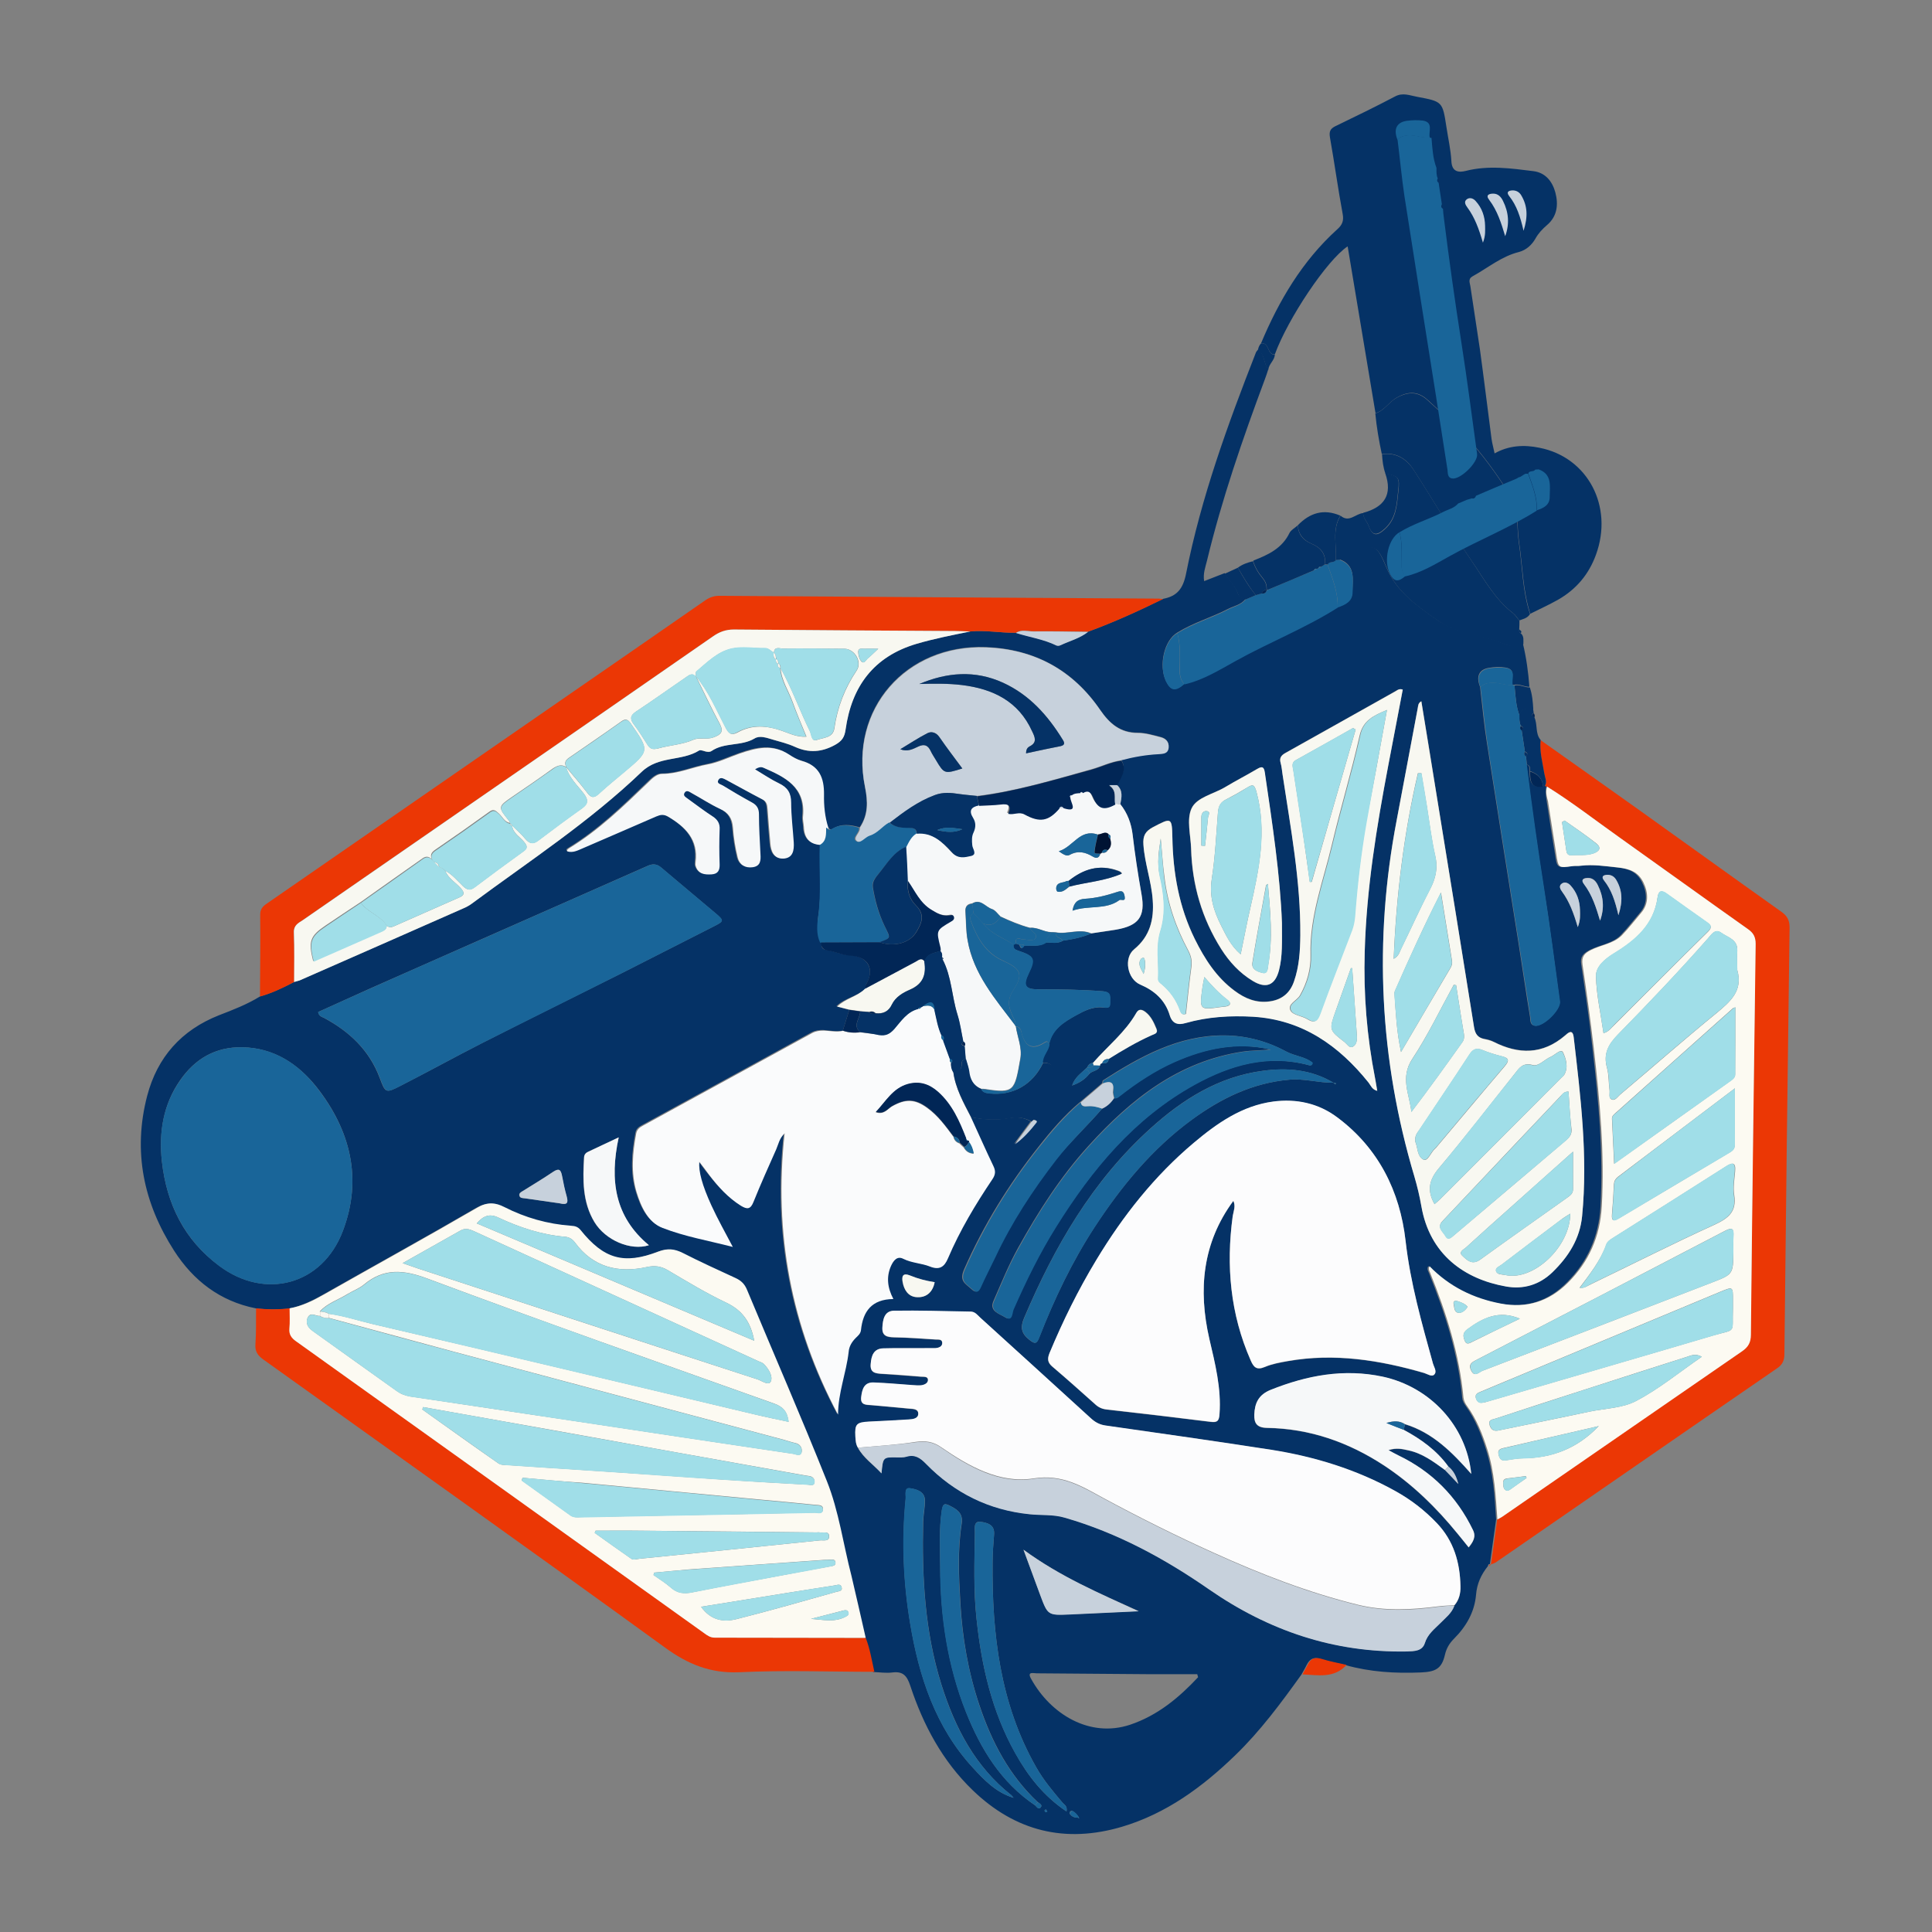 <?xml version="1.0" encoding="utf-8"?>
<!-- Generator: Adobe Illustrator 28.2.0, SVG Export Plug-In . SVG Version: 6.00 Build 0)  -->
<svg version="1.1" id="Layer_1" xmlns="http://www.w3.org/2000/svg" xmlns:xlink="http://www.w3.org/1999/xlink" x="0px" y="0px"
	 viewBox="0 0 894 894" style="enable-background:new 0 0 894 894;" xml:space="preserve">
<rect x="0" y="0" width="894" height="894" fill="#808080" stroke="none"/>
<style type="text/css">
	.st0{fill:#053266;}
	.st1{fill:#EB3705;}
	.st2{fill:#012656;}
	.st3{fill:#FCFCFD;}
	.st4{fill:#FAFBFC;}
	.st5{fill:#FCFAF2;}
	.st6{fill:#196599;}
	.st7{fill:#C7D1DC;}
	.st8{fill:#F6F8F9;}
	.st9{fill:#F8F8F1;}
	.st10{fill:#A0DEE8;}
	.st11{fill:#001333;}
</style>
<g>
	<path class="st0" d="M118.3,605.4c-16.5-3.3-28.8-12.8-37.7-26.6c-14.2-22.1-19.2-46-12.5-71.7c4.7-17.9,15.8-30.4,33.2-37.3
		c6.5-2.5,13-5,19-8.7c5.5-1.6,10.7-4.1,15.8-6.7c0.8-0.2,1.6-0.4,2.4-0.7c25.3-11.1,50.6-22.3,75.9-33.4c1.4-0.6,2.7-1.3,3.9-2.2
		c26.7-19.7,54.5-37.9,78.5-60.9c7.9-7.6,18.4-4.8,26.6-9.9c0.6-0.4,1.9,0.2,2.9,0.4c1,0.3,1.9,0.5,2.9-0.2c6-4.1,13.7-2.1,19.9-5.8
		c2.4-1.4,5.6-0.3,8.3,0.5c3.5,1,7.1,1.9,10.4,3.4c6.4,2.9,12.3,2.5,18.5-0.9c3.2-1.7,4.4-3.5,4.9-7.1c2.8-19.9,13-33.8,32.9-39.7
		c8.2-2.4,16.5-4,24.8-5.7c7.1-0.7,14.1,0.7,21.2,0.6c6.2,1.9,12.8,2.8,18.7,5.8c0.5,0.3,1.4,0.2,1.9-0.1c4.3-2.1,9-3.2,12.8-6.2
		c11.9-4.4,23.3-9.6,34.7-15.2c6.4-1.2,9.2-4.6,10.6-11.5c7-35.4,19.3-69.1,32.4-102.6c0.2-0.4,0.6-0.8,0.9-1.2c3.4,2,2.5,6.4,4.8,9
		c-0.5,1.6-1,3.1-1.6,4.7c-10.3,27.6-19.9,55.4-26.8,84c-0.7,2.9-1.9,5.9-1.3,9.4c3.3-1.3,6.4-2.5,9.5-3.7c1.9,3.2,5,5.8,6.2,9.5
		c0.5,1.6,2,2.1,3.5,2.4c-2,2.7-5.2,3.2-8,4.6c-7.7,4-16.2,6.4-23.6,11c-6.1,3.5-8.8,15.3-5.2,22.5c2.2,4.3,4.4,4.6,8.4,1.1
		c8.7-2,16.2-6.7,23.8-10.9c15.5-8.6,32.1-15.1,47.1-24.6c3.6-1.1,6.8-2.8,6.9-7.1c0.1-5.7,1.6-12.2-6-14.9c1-1.5,2.8-1.6,4.3-2.3
		c11.6-5.3,12.7-5.2,17.4,6c4.8,11.4,14.3,17.9,23.8,24.5c8.4,5.8,18.7,6.3,27.9,9.8c3.6,1.3,7.4,3.4,11.5,1c1.6,6.6,2.5,13.3,3,20
		c-2.4,0.1-4.6-1.5-7.1-0.9c-0.3,0-0.5,0-0.8-0.1c-0.7-2.8,2-7.1-3.2-7.9c-2.4-0.4-5-0.3-7.4,0.1c-4.8,0.7-6.3,3.9-4.3,8.9
		c1,8.7,1.8,17.5,3.2,26.2c4.8,30.9,9.7,61.7,14.6,92.5c1.8,11.3,3.4,22.7,5.3,34c0.2,1.5-0.1,3.6,2.1,4c3.8,0.7,12.2-7.4,11.6-11.3
		c-2.4-17.3-4.5-34.6-7.3-51.8c-3-19.2-5.8-38.4-8.1-57.7c1.8,0.4,1.4,1.8,1.5,3c0.1,4,0.2,8,6,7c0.3,0,0.6-0.1,0.9-0.3
		c0.3,0.1,0.6,0.2,0.9,0.3c-0.7,2.3-0.2,4.6,0.1,6.9c1.2,8.1,2.5,16.1,3.8,24.2c1,6.8,1,6.8,7.5,5.9c1.3-0.2,2.7,0,4-0.2
		c5.8-0.7,11.4,0.2,17.1,0.8c5.4,0.5,9.3,2,11.7,6.8s2.7,10-0.9,14.1c-3,3.5-5.8,7.2-9,10.5c-3.8,3.9-9.6,4.4-14.3,6.8
		c-3.2,1.7-4.5,3.2-3.9,6.8c1.9,12.8,3.8,25.7,5.2,38.6c2.8,24.3,5.1,48.7,3.7,73.3c-0.8,13.8-5.9,25.5-15.6,35.2
		c-8.6,8.7-19,12-31.1,9.7c-12.7-2.4-23.9-8-33-17.3c-0.7,1.3-0.1,2.2,0.3,3.1c7.5,18.6,13.6,37.6,15.4,57.7
		c0.1,1.6,0.9,2.8,1.8,4.1c4.3,6,7,12.8,9.2,19.8c3.4,10.6,4,21.6,4.7,32.5c-1,6.9-1.9,13.8-2.9,20.8l0.1-0.1
		c-0.7-0.2-0.9,0.3-1,0.9c-3.1,3.9-5.1,8.1-5.5,13.4c-0.7,7.8-4.5,14.5-10.1,20.1c-2.2,2.2-3.6,4.5-4.3,7.6
		c-1.5,6.5-4.5,7.8-11.1,8.1c-11.9,0.5-23.5-0.2-34.9-3.4c-3.9-0.9-7.9-1.5-11.6-2.8c-3.2-1.1-5,0-6.4,2.8c-0.7,1.5-1.6,2.9-2.4,4.4
		c-9.4,13.1-19,26.1-30.7,37.4c-15.1,14.6-31.8,26.9-52.3,33c-26.3,7.8-49.4,2.1-69.1-16.9c-14-13.5-22.9-30.2-28.9-48.4
		c-1.5-4.5-3.3-6.7-8.2-6.1c-2.9,0.4-6-0.1-9-0.2c-1.2-5.3-2-10.6-4-15.7c-2.2-9.5-4.2-19.1-6.7-28.6c-3.8-14.7-5.8-29.9-11.4-43.9
		c-11.8-29.7-24.6-59-36.9-88.4c-1.1-2.7-2.7-4.3-5.3-5.5c-8.2-3.7-16.3-7.5-24.4-11.6c-3.8-1.9-7-2.3-11.2-0.7
		c-16.1,6.2-25.4,3.5-36.2-10c-1.2-1.5-2.6-1.8-4.3-1.9c-10.9-0.8-21.2-3.7-31-8.7c-4.1-2.1-7.8-2.4-12.4,0.3
		c-23.4,13.6-47.2,26.7-70.8,40.1c-5.1,2.9-10.3,5.4-16.1,6.5C128.8,606,123.5,606.1,118.3,605.4z M496,837.9
		c-0.7,0.1-1.1,0.5-1.1,1.2c0.9,1.5,2.3,2,3.9,2c0.2,0.1,0.4,0.2,0.6,0.3c-0.1-0.2-0.2-0.4-0.3-0.6
		C498.3,839.6,497.4,838.5,496,837.9z M503,494c-0.3,0.3-0.7,0.6-1,0.9c-2,2-4.6,3.6-5.9,7.4c3.7-1.3,6-3,7.9-5.3
		c1.4-1.7,4.4-1.3,5-3.9c0-0.6,0.4-1,1-1.1c1.5,0.2,2.9,0,3-2c6.4-4.1,12.9-7.9,19.9-11c1.2-0.6,3.2-0.7,2.3-3
		c-1.2-2.9-2.5-5.8-5.1-7.8c-1.4-1.1-3-1.6-4.2,0.4c-5.2,9.1-13.4,15.5-20.1,23.2C504.3,491.9,503.6,492.8,503,494z M492,435.2
		c4.5-0.6,8.8-1.5,13-3.3c3.8-0.6,7.6-1,11.3-1.7c10.5-1.8,13.9-5.9,11.9-16.5c-1.7-9.1-3.1-18.3-4.1-27.5c-0.6-5.2-2.4-10-5.7-14.1
		c0.6-3.1,1.4-6.3-1.5-8.9c1.5-3.7,4.8-7.1,1.9-11.6c5.6-1.5,11.3-2.5,17.1-2.8c2.2-0.1,4.5-0.1,4.8-3.1c0.3-2.6-1.3-4.1-3.6-4.7
		c-3.5-0.9-7.2-2-10.7-2c-8.1,0-13-4.3-17.3-10.5c-12.7-18.6-30.5-28.2-52.9-29.1c-37.1-1.4-63.3,28.7-56,64.6
		c1.4,7,1.5,12.9-2.4,18.8c-4.2-1.2-8.5-1.8-12.5,0.7c-1.5,1-1.5-0.7-2.4-0.7c-1.7-5-2.2-10.2-2-15.3c0.2-7.8-2.2-13.4-10.3-15.6
		c-2-0.6-4-1.7-5.8-2.9c-7.6-5-15-3.3-22.9-0.5c-4.9,1.7-9.7,4-14.7,5c-7,1.3-13.7,4.4-21.1,4.4c-2.6,0-4.7,2.2-6.7,4.1
		c-11.4,11-22.7,22-36.4,30.3c-0.5,0.3-1.2,0.6-0.8,1.5c2.4,0.7,4.5-0.3,6.7-1.3c11.5-5,22.9-9.9,34.4-14.9c1.9-0.8,3.4-1.1,5.5,0.1
		c8.1,4.8,14,10.6,12.7,21c-0.1,0.6-0.1,1.4,0.1,2c1.2,3.5,4.1,3.9,7.3,3.7c2.9-0.2,3.8-1.8,3.7-4.7c-0.2-5.3-0.2-10.7,0-16
		c0.1-2.9-0.9-4.6-3.2-6.1c-3.9-2.5-7.6-5.3-11.4-8.1c-0.9-0.6-2.4-1.4-1.7-2.7c0.9-1.7,2.4-0.5,3.4,0c4.4,2.4,8.6,5.2,13.1,7.3
		c4,1.8,5.6,4.5,6,8.8c0.4,4.6,1.1,9.3,2.2,13.8c0.8,3.2,3.4,4.9,6.9,4.4c3.6-0.5,3.7-3.1,3.6-6c-0.3-6.2-0.7-12.3-0.7-18.5
		c0-2.7-1-4.2-3.3-5.5c-4.5-2.5-9-5.1-13.4-7.8c-1-0.6-3.1-1-2-2.7c0.9-1.4,2.4-0.5,3.6,0.1c5.6,3,11.1,6.1,16.7,9
		c2,1,2.2,2.6,2.4,4.5c0.4,5.3,0.8,10.6,1.3,15.9c0.3,3.8,1.8,7.2,6.1,7c4.4-0.2,4.9-3.9,4.7-7.5c-0.4-6.2-1.2-12.3-1.2-18.4
		c0-4.4-1.6-7.1-5.6-8.9c-3.7-1.7-7.1-4.1-11.1-6.5c2.1-1.3,3-1.1,4-0.7c9.9,4.3,19.6,8.9,18.2,22.4c-0.2,1.6,0.3,3.3,0.4,5
		c0.2,5.1,2.7,8,8,8.3c-0.4,10.9,0.7,21.9-0.9,32.8c-0.6,4-0.5,8.6,1.5,12.6c-0.2,2,0.2,3,2,3.3c3.6,0.5,6.8,2.2,10.6,2.4
		c8.5,0.4,12.3,6.3,8,13.6c-0.3,0.5-0.3,1.4-0.4,2c-3.6,3.6-9.6,4.3-13.4,8.1c2.2,0.5,4.2,1.3,6,1.7c-1,3.2-2,6.3-3,9.6
		c-3,0.7-6.3-0.2-9.2-0.3c-1.9,0-3.6,0.2-5.3,1.1c-26.1,14.3-52.3,28.7-78.4,42.9c-1.5,0.8-2.8,1.7-3.1,3.6
		c-1.7,9.1-2.5,18.2,0.2,27.2c2.1,6.9,5.4,13.9,12,16.5c10.3,3.9,21.3,5.8,32.5,8.8c-3.5-6.8-7-12.9-9.9-19.2
		c-4.4-9.4-6-15.9-5.6-20.2c1.6,2.2,3,4.2,4.6,6.1c4.2,5.4,8.8,10.4,14.6,14.2c2.9,1.8,4.5,1.7,5.9-1.8c3.3-8.2,6.9-16.2,10.5-24.3
		c1-2.3,1.5-5,3.9-7.4c-5.1,46.4,3,89.6,24.7,130.2c0-10,3.8-19.3,4.9-29c0.3-2.6,1.5-4.7,3.3-6.5c1.1-1,2.2-1.9,2.4-3.6
		c1-8.6,5-14.3,15-14.4c-2.8-5.2-3.4-10.2-1.1-15.3c1.1-2.4,2.8-4.8,5.7-3.3c4,2,8.4,2,12.4,3.6c4.4,1.8,6.6,0.2,8.3-3.9
		c5.4-12.9,12.7-24.9,20.5-36.5c1.5-2.3,1.6-3.9,0.4-6.3c-3.6-7.3-6.8-14.8-10.2-22.2c5.8,1.1,11.8,1.5,17.6,0.5
		c3.9-0.7,7.1-0.4,10.3,1.5c-2.6,3.5-5.1,6.9-7.7,10.4c3.9-2.8,7-6.3,9.9-10c0.7-0.9-0.5-1.3-1.4-1.2c2.2-3.1,3.8-7.3,6.7-9.2
		c4.5-2.9,4.8-6.3,4.2-10.8c-0.5-4.1-2-6.6-6.4-6.4c-0.1-3.3,2.7-5.6,3.2-8.7c1.5-6.9,7.1-10.2,12.5-13.2c3.7-2,7.8-4.1,12.2-3.6
		c2.4,0.3,3.6,0.3,3.5-2.3c-0.1-2.3,0.8-4.8-3.3-5.2c-9.9-0.8-19.9-0.9-29.8-0.9c-6.3,0-7.3-1.7-4.6-7.3c3.2-6.7,2.7-8.1-4.6-10.5
		c-1.7-0.6-2.7-1.1-2.4-2.9c0.4-0.2,0.8-0.4,1.1-0.5c0.6,0.2,1.1,0.4,1.7,0.6c0.4,1.6,1.1,2.2,2.1,0.4c3.4-0.3,7,0.7,10.1-1.5
		C486.8,436,489.5,436.8,492,435.2z M510,513c2.3-1,4.1-2.7,5.4-4.8c1.1,0.1,1.8-0.5,2.6-1.1c7.9-6.2,16.2-11.7,25.3-15.7
		c14.2-6.3,28.9-9.4,44.5-5.8c-4.2,0.5-8.5,0.4-12.7,1c-29.8,4.5-51.8,22-71.3,43.5c-13.1,14.4-23.4,30.6-32.8,47.5
		c-4.3,7.8-7.7,16.2-11.3,24.4c-2.1,4.8,2.8,5.9,5.3,7.5c3.3,2.1,3.1-2,3.7-3.5c5.9-13.2,12.1-26.2,19.8-38.4
		c16.6-26.5,36.3-50.2,64.1-65.7c16.5-9.1,34-14.2,53.1-9c0.6,0.2,1.4,0.1,1.5-1.2c-3.4-2.8-8.1-3-12-5.1
		c-8.9-4.8-18.5-7.4-28.7-7.5c-21.3-0.1-38.9,9.8-56.1,20.8c-0.3,0.2-0.3,0.9-0.4,1.3c-3.4,2.9-6.9,5.9-10.3,8.8
		c-7.2,6.1-13.3,13.2-19.1,20.6c-13.9,17.5-25.5,36.3-34.5,56.8c-2.4,5.5,0.7,6.6,3.4,9.1c2,1.9,3,1.3,4-0.9
		c2.2-4.7,4.5-9.2,6.7-13.9c7.6-16.1,17.4-30.9,28.2-45.1C495.3,528.3,503.1,521,510,513z M479,835.4c0.8,0.7,1.6,2.2,2.6,0.9
		c0.9-1.1-0.6-1.8-1.4-2.4c-13.2-12.4-21.3-27.9-27-44.9c-5.2-15.4-7.9-31.3-8.8-47.4c-0.7-12.1-1.3-24.3,0.6-36.4
		c0.7-4.3-1.3-6.3-4.8-8.1c-2.8-1.5-3.9-1.8-4.4,2c-1.3,8.6-0.8,17.3-0.7,25.9c0.1,23.1,3.4,45.8,12,67.4
		C453.9,809.5,463.3,824.8,479,835.4z M469,831.9c0.1,0.1,0.2,0.2,0.4,0.3C469.2,832.1,469.1,832,469,831.9
		c-0.3-0.3-0.6-0.8-0.9-1.1c-16.9-13.3-26.2-31.4-32.5-51.4c-7.7-24.6-9-49.9-8.4-75.4c0.1-3.3,0.9-6.6,0.8-9.9
		c-0.1-4.1-4.2-5-6.8-5.4c-3-0.4-1.9,3.1-2.1,5c-1.9,19.3-1.1,38.5,2.1,57.6c4.1,24.6,11.7,47.9,29,66.7
		C455.4,823.7,461,829.5,469,831.9z M617,501c0.3,0.3,0.6,0.5,0.9,0.8c0.1-0.2,0.2-0.3,0.3-0.5C617.8,501.2,617.4,501.1,617,501
		c-10.2-6.1-21.3-7-32.7-5.5c-20.4,2.7-37.1,13.2-52,26.7c-26.8,24.2-44.4,54.7-58.4,87.6c-1.9,4.5-1.3,7.2,2.3,10.1
		c2.6,2.1,3.5,2.1,4.7-1.1c7-17.8,15.2-35,25.6-51c12.4-18.9,26.6-36.2,45-49.7c13.5-9.8,28-17,45.1-18.5
		C603.7,499,610.2,501.1,617,501z M668.6,680.2c2.1,2.2,4.2,4.3,6.2,6.5c-0.8-3.3-2.1-6.1-4.6-8.1c-5.4-7.5-12.7-12.7-20.7-17
		c0.2-0.8,0.5-1.7,0.7-2.5c12.7,3.9,21.7,12.9,30.6,23c-2.3-22.2-19-40.3-41-45c-17.9-3.9-35-0.6-51.8,6.1
		c-5.7,2.3-7.4,6.2-7.6,11.5c-0.2,3.9,1.2,6,5.8,6.1c19.9,0.3,37.9,6.6,54.4,17.5c13,8.6,24,19.4,33.9,31.5c1.7,2,3.3,4.1,5.1,6.3
		c2.1-2.6,3.5-4.9,2-8c-7.5-15.6-19-27.2-34.6-34.6c-1.3-0.6-2.6-1.4-4.5-2.4c3.7-1.2,6.5-0.5,9.2,0.1
		C658.2,672.5,663.4,676.4,668.6,680.2z M673,742.9c2.2-2.5,2.9-5.7,2.8-8.8c-0.2-11-3.1-21-10.9-29.2c-5.7-6-12.1-11-19.3-14.9
		c-17.8-9.8-37-15.8-57-19c-25.6-4.1-51.4-7.6-77.1-11.3c-2.8-0.4-4.9-1.7-6.9-3.5c-17-15.5-34-31-51-46.4c-1.3-1.2-2.4-2.8-4.5-2.8
		c-11.8-0.1-23.6-0.6-35.5-0.4c-4.4,0.1-5.1,4.1-5.3,7.8c-0.2,3.9,2.2,4.5,5.5,4.5c6.3,0.1,12.6,0.6,19,1c1.2,0.1,3.1-0.3,3.2,1.5
		c0.1,1.7-1.6,2.4-3.2,2.5c-1.2,0.1-2.3,0-3.5,0c-6.8,0-13.7-0.1-20.5,0.1c-4.5,0.1-5.6,3.3-5.9,7.2c-0.4,4.2,2.3,4.4,5.3,4.6
		c6,0.4,12,0.9,17.9,1.3c1.3,0.1,3.2-0.2,3.3,1.4c0.1,1.6-1.6,2.4-3.2,2.6c-1.3,0.1-2.7,0-4-0.1c-6-0.4-12-1-17.9-1.2
		c-4.4-0.1-5.3,3.3-5.8,6.7c-0.5,3.9,2.4,3.6,4.9,3.8c5.8,0.5,11.6,1,17.4,1.6c1.8,0.2,4.3,0.2,4.1,2.5c-0.1,2.1-2.5,2.4-4.3,2.5
		c-6.1,0.4-12.3,0.7-18.5,1c-5.8,0.3-6.6,1.2-6.3,6.8c0.1,1.8,0.2,3.7,1.2,5.3c2.5,4.7,6.8,7.5,10.9,11.7c0.7-7.5,0.7-7.5,7-7.4
		c1.5,0,3.1,0.2,4.5-0.3c3.9-1.2,6.4,0.6,9.1,3.3c13.1,13.5,29.1,21.3,47.9,23.3c5.4,0.6,10.9,0,16.3,1.6
		c24.3,7,46.2,18.9,66.8,33.2c27.6,19.1,57.7,29.3,91.4,28.7c3.5-0.1,7.2-0.1,8.4-3.8c1.3-4.2,4.4-6.5,7.2-9.3
		C668.9,748.6,671.8,746.4,673,742.9z M570.7,555.7L570.7,555.7c1.2,2.4,0,4.8-0.3,7.2c-3.1,22.9-1.1,45.2,8.3,66.6
		c1.4,3.3,2.8,4.7,6.6,3.1c3.3-1.4,7-2,10.6-2.7c21.5-3.8,42.5-0.5,63.1,5.5c1.5,0.4,3.5,1.8,4.6,0.8c1.5-1.4-0.1-3.4-0.5-5.1
		c-5.2-18.7-10.5-37.3-12.7-56.9c-2.6-22.9-12.5-42.8-31.5-57c-8.8-6.6-19.1-8.8-29.7-7.4c-14.4,1.9-26,10-36.8,19.1
		c-18.2,15.4-32.8,33.8-45.1,54.2c-8.4,13.9-15.5,28.3-21.7,43.2c-1.1,2.6-0.9,4.2,1.3,6.1c6.7,5.7,13.3,11.6,19.9,17.5
		c1.5,1.4,3.2,2.1,5.3,2.4c16.1,1.8,32.1,3.7,48.1,5.7c3.1,0.4,3.8-0.4,4.1-3.5c0.9-12-2.1-23.3-4.7-34.9
		C554.4,596.8,556.4,575.1,570.7,555.7z M112.1,484.6c-12.4-0.2-21.8,5.3-28.7,15.2c-7.9,11.3-9.9,24.1-8.5,37.5
		c2.2,19.8,10.3,36.4,26.5,48.4c21.3,16,47.7,8.9,57.2-16c9.3-24.3,3.5-46.9-12.2-66.8C137.8,492.2,126.7,484.9,112.1,484.6z
		 M147.2,468.3c0.4,2,1.7,2.2,2.7,2.7c11.8,6.3,21,15,25.8,27.8c2.6,6.9,2.7,7.2,9.5,3.7c12.6-6.4,24.9-13.2,37.4-19.6
		c21.8-11.1,43.7-21.9,65.5-32.8c14.1-7.1,28.2-14.4,42.3-21.5c4.5-2.3,4.7-2.6,0.8-5.9c-8.4-7.1-16.8-14.1-25.2-21.2
		c-2.1-1.8-4-1.9-6.4-0.8c-25.7,11.4-51.4,22.7-77.2,34.1c-17,7.5-34.1,15.1-51.1,22.6C163.3,461,155.2,464.7,147.2,468.3z
		 M657.7,324.5c-1.7,0.9-1.5,2.2-1.7,3.3c-3.2,17.2-6.4,34.4-9.7,51.6c-10.7,55.7-7.9,110.7,8.2,165c1.3,4.5,2.4,9,3.2,13.6
		c3.8,22.6,20,33.8,39.1,37.2c8.3,1.5,15.6-0.8,21.6-6.6c7.3-7.1,12.7-15.4,13.7-26c2.7-27.8-0.7-55.2-3.9-82.7
		c-0.5-4.3-3-1.7-4-0.8c-10.4,8.9-21.4,8.8-33.1,2.9c-1.3-0.7-2.8-1.1-4.3-1.3c-3.1-0.6-4.2-2.4-4.7-5.4
		c-5.7-35.5-11.4-71-17.2-106.6C662.6,354.1,660.2,339.4,657.7,324.5z M649.1,319.1c-1.6-0.5-2.4,0.1-3.2,0.6
		c-17,9.6-34,19.1-51,28.6c-2,1.1-3,2.3-2.3,4.7c0.5,1.7,0.6,3.6,0.9,5.4c3.8,24.7,8.4,49.3,8.2,74.4c0,7.2-0.5,14.3-2.9,21.2
		c-1.8,5.4-5.5,8.5-11.2,9.3c-6.2,0.9-11.5-1.3-16.3-4.9c-8.4-6.2-13.9-14.7-18.4-23.9c-7.3-14.8-10.1-30.5-10.4-46.9
		c-0.2-9.5-0.4-9.4-9-4.9c-3.5,1.9-4.7,3.9-4.4,8.1c0.6,8.7,3.7,16.9,4.3,25.6c0.6,9-1.3,16.9-8.6,22.8c-4.9,4-3.2,13.7,2.8,16.3
		c6.6,2.8,11.5,7.2,13.7,14.3c1.2,3.8,3.7,4.6,7.4,3.5c10.2-2.9,20.7-3.5,31.2-2.9c22.7,1.4,39.6,13.3,53.4,30.5
		c1,1.3,1.6,3.2,4,3.8c-0.4-2.2-0.6-4-1-5.8c-3.8-19.4-5.4-38.9-4.8-58.6c0.8-29.1,5.5-57.7,10.9-86.2
		C644.6,342.5,646.9,330.8,649.1,319.1z M593.2,427.1c-0.8-21.9-4.4-45.7-8-69.6c-0.4-2.7-1.3-2.9-3.5-1.7
		c-4.9,2.9-9.9,5.5-14.8,8.4c-5.4,3.3-13.3,4.7-15.6,9.9c-2.4,5.2-0.3,12.4-0.2,18.7c0.5,16.7,5,32.2,13.9,46.3
		c3.8,6,8.5,11.1,14.6,14.8c6.2,3.8,10.4,2,12.2-5.1C593.5,442.4,593.2,435.9,593.2,427.1z M554.4,776.1c-0.1-0.5-0.3-0.9-0.4-1.4
		c-7.6,0-15.2,0-22.8,0c-17.2-0.1-34.3-0.3-51.5-0.4c-1.4,0-4.6-1-2.6,2.5c9,16.4,27.1,27.5,45.8,21.3
		C535.7,793.8,545.5,785.6,554.4,776.1z M493.5,838.2c0.5-2.5-1-3.1-1.8-4c-4.4-5.2-8.8-10.4-12.2-16.4
		c-16.8-29.5-20.5-61.9-20.2-95c0-4.3,0.4-8.6,0.7-12.9c0.3-4.6-3.5-5.3-6.2-5.7c-3.4-0.5-2.7,3.1-2.7,5.2
		c-0.2,13.3-0.7,26.6,0.8,39.9c2.3,21.7,7.1,42.7,17.9,61.9C475.6,821.7,482.9,831.1,493.5,838.2z M286.3,526.3
		c-5.4,2.5-9.7,4.6-14.1,6.6c-1.1,0.5-1.9,1.3-2,2.6c-0.6,10.4-0.8,20.7,4.8,30c5.1,8.4,16.8,13.4,25.2,10.7
		C284.5,563.2,282,546.2,286.3,526.3z M473.6,717.1c2.9,7.9,5.3,14.4,7.7,20.8c3.6,9.5,3.6,9.6,13.6,9.1c10.7-0.5,21.3-1,32-1.5
		C508.9,737.4,490.8,729.7,473.6,717.1z M258.9,556.8c3.9,1,4-0.5,3.3-3c-0.9-3.2-1.6-6.4-2.2-9.7c-0.5-3-1.5-3.6-4.2-1.8
		c-4.5,3.1-9.2,5.9-13.9,8.8c-0.9,0.5-1.9,1-1.6,2.2c0.3,1.2,1.5,1,2.5,1.2C248.5,555.3,254,556.1,258.9,556.8z M432.5,593.3
		c-3.9-0.6-7.8-1.6-11.5-3.1c-3.2-1.3-3.9,0.3-3.4,3c0.7,3.5,2.5,6.6,6.1,7C428.3,600.7,431.5,598.2,432.5,593.3z M740.4,426
		c2.1-5.6,1.6-11.1-1-16.4c-0.9-1.9-2.3-3.4-4.5-3.4c-1.9,0-3.6,0.6-1.9,2.9C736.8,414.1,738.6,420,740.4,426z M730.1,429
		c1.3-3.4,1.1-5.7,1-7.9c-0.1-4.2-1.4-8.1-4.3-11.3c-1-1.1-2.7-1.9-4-1c-1.7,1.1-0.8,2.7,0.1,3.9C726.2,417.3,728.1,422.5,730.1,429
		z M748.9,423.5c2.1-6.6,1.8-11.5-1-16.3c-0.9-1.5-2.3-2.4-4.1-2.4c-1.9,0.1-3,0.8-1.5,2.7C745.7,411.8,747.3,416.9,748.9,423.5z
		 M483.3,837.8c0.2,0.2,0.3,0.6,0.5,0.7c0.2,0.1,0.6-0.2,0.8-0.3c-0.2-0.3-0.4-0.7-0.7-1C483.7,837.5,483.5,837.6,483.3,837.8z"/>
	<path class="st0" d="M583.5,158.9c8.3-19.8,19.1-38.1,35.2-52.7c2.4-2.1,3.2-4,2.6-7.2c-2.2-11.8-3.8-23.7-5.9-35.5
		c-0.4-2.6,0.1-3.9,2.5-5.1c9.3-4.5,18.6-9,27.7-13.8c3.6-1.9,6.8-0.4,10.2,0.2c11.7,2.2,11.7,2.2,13.5,13.9
		c0.8,5.3,2,10.5,2.3,15.8c0.2,5.1,3.4,5.4,6.6,4.6c10.5-2.7,21-1.2,31.4,0.1c5.5,0.7,8.7,4.7,10.1,9.8c1.5,5.6,0.9,11.1-3.8,15.1
		c-2.2,1.9-4,3.8-5.4,6.3c-1.7,3-4.3,5.3-7.6,6.2c-8.1,2-14.3,7.3-21.4,11.2c-2.4,1.3-1.3,3.1-1.1,4.7c1.4,9.7,3,19.4,4.4,29.1
		c1.9,13.9,3.6,27.8,5.4,41.6c0.3,2.1,0.9,4.1,1.4,6.6c6.6-3.7,13.6-4.1,20.8-2.6c22.3,4.4,34.3,27.1,26.1,49.5
		c-3.3,9.1-9.2,16.1-17.7,20.9c-4.1,2.3-8.5,4.3-12.7,6.4c-3.5-10.8-3.5-22.1-5.2-33.2c-1.1-7.4,0.2-15.1-4.3-22.1
		c-6.1-9.5-12.6-18.6-20.2-26.8c-5.5-5.9-11.7-11.2-17.6-16.7c-4.5-4.2-9-4.3-14.5-1.2c-3.6,2-5.7,6-9.8,7.2
		c-4.3-25.7-8.6-51.4-12.9-77.2c-9.5,6.3-27.6,33.3-33.7,50C586.2,164.2,587.5,158.3,583.5,158.9z"/>
	<path class="st1" d="M689.9,723.9c1-6.9,1.9-13.8,2.9-20.8c0.9-0.5,1.8-1,2.6-1.5c36.8-25.5,73.7-51,110.6-76.3
		c2.9-2,4.1-4.1,4.1-7.7c0.6-60.3,1.4-120.5,2.2-180.8c0-3.2-1-5.1-3.6-6.9c-19.7-13.9-39.3-28.1-59-42.1
		c-11.3-8-22.2-16.5-33.9-23.8c-0.3,0-0.6-0.1-0.9-0.3c1.1-2,0-3.9-0.3-5.7c-0.8-5.2-2.4-10.2-1.7-15.5c15.5,11,31,21.9,46.4,32.9
		c21.7,15.5,43.3,31.1,65,46.5c2.8,2,3.8,4,3.8,7.3c-0.9,65.8-1.7,131.5-2.4,197.3c0,2.9-0.8,4.9-3.3,6.6
		c-43.5,29.9-86.9,60-130.3,89.9C691.5,723.4,690.6,723.6,689.9,723.9z"/>
	<path class="st1" d="M136.1,454.4c-5.1,2.7-10.2,5.2-15.8,6.7c0.1-12.7,0.2-25.3,0.1-38c0-3.2,2.1-4.3,4.1-5.7
		c47-32.5,94-65,141-97.5c20.1-13.9,40.3-27.8,60.4-41.8c2.1-1.5,4.2-2.4,6.9-2.4c67.8,0.5,135.6,0.9,203.4,1.3c0.7,0,1.3,0.2,2,0.2
		c-11.3,5.5-22.8,10.8-34.7,15.1c-8.4-0.1-16.9-0.3-25.3-0.2c-2.7,0-5.6-1-8.1,0.7c-7.1,0.1-14.1-1.3-21.2-0.6
		c-2.3-0.1-4.6-0.2-7-0.2c-34.1-0.2-68.3-0.4-102.4-0.7c-3.7,0-6.7,1.1-9.7,3.2c-35.6,24.7-71.2,49.3-106.8,73.9
		c-27.7,19.1-55.3,38.2-83,57.4c-2,1.4-4.2,2.4-4.1,5.6C136.3,439.1,136.1,446.7,136.1,454.4z"/>
	<path class="st1" d="M400.6,757.9c2,5.1,2.8,10.4,4,15.7c-20.8,0-41.7-0.8-62.4,0.2c-13.5,0.6-23.9-3.7-34.6-11.5
		C246,717.6,183.9,673.5,122,629.2c-2.7-1.9-4.1-3.8-3.8-7.3c0.4-5.5,0.2-11,0.3-16.5c5.2,0.6,10.4,0.6,15.6,0
		c0,3.2,0.1,6.3-0.1,9.5c-0.2,2.7,0.9,4.2,3,5.7c63,45,125.9,90.1,188.9,135.1c1.5,1.1,2.9,2.1,4.9,2.1
		C354,757.8,377.3,757.9,400.6,757.9z"/>
	<path class="st0" d="M636.4,191.3c4.1-1.2,6.2-5.2,9.8-7.2c5.5-3,10-3,14.5,1.2c5.9,5.5,12.1,10.8,17.6,16.7
		c7.6,8.2,14.2,17.3,20.2,26.8c4.5,7,3.2,14.7,4.3,22.1c1.7,11.1,1.6,22.4,5.2,33.2c-1.1,1.9-3.1,2.3-5,3c-0.9-1.1-1.7-2.5-2.9-3.4
		c-8.5-6.5-13.4-15.9-19.3-24.4c-9.4-13.6-17.7-28-26.7-41.9c-3.3-5.2-8.1-8.2-14.7-7.3C638.1,204,637,197.7,636.4,191.3z"/>
	<path class="st0" d="M639.5,210.2c6.5-0.9,11.3,2.1,14.7,7.3c9,13.9,17.3,28.2,26.7,41.9c5.8,8.5,10.8,17.9,19.3,24.4
		c1.1,0.9,1.9,2.3,2.9,3.4c0,1.3,0,2.6-0.1,3.9c-0.1,0.8-0.1,1.6,0.8,2c1.5,1.4,1.1,3.3,1.1,5c-4.1,2.4-7.8,0.3-11.5-1
		c-9.3-3.4-19.6-3.9-27.9-9.8c-9.5-6.6-19-13.1-23.8-24.5c-4.7-11.2-5.8-11.3-17.4-6c-1.5,0.7-3.2,0.8-4.3,2.3
		c-0.6,0-1.3,0.1-1.9,0.1c0.5-6.9-1.8-14.1,2.2-20.6c4,3.5,7-1,10.6-1.2c-0.2,2.3,1.7,3.9,2.4,5.9c1.8,4.8,3.8,5,7.6,1.5
		c5.3-4.8,5.5-11.3,6.2-17.7c0.7-6,0.1-6.8-6-7.9C640,216.2,639.7,213.2,639.5,210.2z"/>
	<path class="st0" d="M712.9,342.4c-0.6,5.3,0.9,10.4,1.7,15.5c0.3,1.9,1.4,3.8,0.3,5.7c-0.3,0.2-0.6,0.2-0.9,0.2
		c-0.3-3.8-2.6-5.8-6-7c-0.1-1.2,0.3-2.6-1.5-3c-0.1-1.3-0.2-2.7-0.4-4c1.2-1,0.5-1.6-0.5-2.1c-0.5-3.3-1-6.6-1.5-9.9
		c1.1-0.9,0.6-1.5-0.4-2c-0.7-1.6-0.7-3.2-0.7-4.9c1-3.5,3.7-3.2,6.4-3c0.1,0.7,0.2,1.3,0.3,2c-1.1,0.8-0.8,1.4,0.3,2
		C711.6,335.3,710.3,339.4,712.9,342.4z"/>
	<path class="st1" d="M602.7,774.8c0.8-1.5,1.6-2.9,2.4-4.4c1.3-2.8,3.1-3.8,6.4-2.8c3.8,1.2,7.7,1.9,11.6,2.8
		C617.3,776.8,609.8,775.1,602.7,774.8z"/>
	<path class="st0" d="M709.5,328.1c-2.7-0.2-5.4-0.5-6.4,3c-1.7-4.5-1.8-9.2-2.3-13.9c2.5-0.6,4.7,1,7.1,0.9
		C709,321.3,709.3,324.7,709.5,328.1z"/>
	<path class="st0" d="M583.5,158.9c4-0.6,2.7,5.3,6.4,5.2c-0.1,2.7-2.8,4.3-3,7c-2.3-2.6-1.4-6.9-4.8-9
		C582.2,160.9,582.7,159.8,583.5,158.9z"/>
	<path class="st0" d="M703.7,293c-0.9-0.4-0.9-1.2-0.8-2C703.1,291.7,704.6,291.9,703.7,293z"/>
	<path class="st2" d="M710,332c-1-0.5-1.4-1.1-0.3-2C710.2,330.7,710.3,331.3,710,332z"/>
	<path class="st1" d="M689,724.8c0.1-0.5,0.2-1,1-0.9C689.6,724.2,689.3,724.5,689,724.8z"/>
	<path class="st3" d="M570.7,555.7c-14.3,19.4-16.3,41.1-11.1,63.8c2.7,11.5,5.6,22.9,4.7,34.9c-0.2,3.1-1,3.9-4.1,3.5
		c-16-2-32.1-3.9-48.1-5.7c-2.1-0.2-3.8-1-5.3-2.4c-6.6-5.9-13.2-11.8-19.9-17.5c-2.1-1.8-2.3-3.5-1.3-6.1
		c6.2-14.9,13.3-29.3,21.7-43.2c12.3-20.4,26.9-38.9,45.1-54.2c10.8-9.1,22.4-17.2,36.8-19.1c10.7-1.4,21,0.8,29.7,7.4
		c19,14.2,28.9,34.2,31.5,57c2.2,19.5,7.5,38.1,12.7,56.9c0.5,1.7,2,3.7,0.5,5.1c-1.1,1.1-3.1-0.3-4.6-0.8
		c-20.7-6-41.6-9.3-63.1-5.5c-3.6,0.6-7.3,1.3-10.6,2.7c-3.8,1.6-5.2,0.2-6.6-3.1c-9.4-21.4-11.4-43.6-8.3-66.6
		C570.8,560.5,571.9,558.1,570.7,555.7c0.1,0,0.2,0,0.4,0.1C571,555.7,570.9,555.7,570.7,555.7z"/>
	<path class="st4" d="M449.4,517.2c3.4,7.4,6.7,14.9,10.2,22.2c1.2,2.4,1.1,4.1-0.4,6.3c-7.8,11.6-15,23.6-20.5,36.5
		c-1.7,4.1-4,5.6-8.3,3.9c-4-1.6-8.4-1.6-12.4-3.6c-2.9-1.5-4.6,0.9-5.7,3.3c-2.2,5-1.7,10,1.1,15.3c-10.1,0.1-14.1,5.8-15,14.4
		c-0.2,1.7-1.4,2.6-2.4,3.6c-1.8,1.8-3.1,3.9-3.3,6.5c-1.1,9.7-4.9,18.9-4.9,29c-21.6-40.6-29.8-83.8-24.7-130.2
		c-2.5,2.4-2.9,5.1-3.9,7.4c-3.6,8.1-7.2,16.1-10.5,24.3c-1.4,3.6-3,3.6-5.9,1.8c-5.9-3.7-10.4-8.7-14.6-14.2c-1.5-2-2.9-4-4.6-6.1
		c-0.4,4.4,1.3,10.8,5.6,20.2c2.9,6.3,6.3,12.4,9.9,19.2c-11.2-2.9-22.3-4.8-32.5-8.8c-6.6-2.5-9.9-9.6-12-16.5
		c-2.7-9-1.9-18.1-0.2-27.2c0.4-1.9,1.6-2.8,3.1-3.6c26.1-14.3,52.3-28.6,78.4-42.9c1.7-0.9,3.4-1.1,5.3-1.1c3,0.1,5.9,0.8,8.9,0.1
		c2.6,0.9,5.3,1.1,8,0.7c2.9,0.4,5.9,0.7,8.8,1.1s4.8-0.2,7-2.8c3.1-3.5,5.9-8,11.1-9.3c0.6,0.2,1,0,1.1-0.6
		c0.3-0.2,0.6-0.3,0.9-0.5c2.2-0.4,4.3-0.7,5.5,1.8c0.9,3.9,1.5,7.9,3.2,11.5c-0.3,1,0,1.9,0.8,2.5c1,2.8,2.1,5.7,3.1,8.5
		c-0.3,0.8-0.1,1.4,0.5,1.9c0,1.4,0.2,2.9,1,4.1C442.1,503.7,445.9,510.4,449.4,517.2z M447.7,528c-0.2-0.4-0.4-0.8-0.7-1.1
		c-3.1-7.9-6.4-15.6-13-21.5c-4.2-3.8-8.7-5.2-14.1-3.6c-6.8,2-10,7.9-14.7,12.9c3.9,1.3,5.4-1.5,7.5-2.7c6.2-3.5,10.5-3.5,16.2,0.6
		c5.1,3.6,8.7,8.6,12.3,13.5c0.3,1.6,1.3,2.5,2.7,3c0.7,0.7,1.4,1.3,2.1,2c0.9,1.6,2.2,2.6,4.5,2.8c-0.3-2.1-1-3.8-2.2-5.3
		C448.3,528.1,448.1,527.9,447.7,528z"/>
	<path class="st3" d="M397,669.9c-1-1.6-1.1-3.5-1.2-5.3c-0.3-5.6,0.5-6.5,6.3-6.8c6.2-0.3,12.3-0.6,18.5-1c1.8-0.1,4.2-0.4,4.3-2.5
		c0.1-2.4-2.3-2.4-4.1-2.5c-5.8-0.5-11.6-1.1-17.4-1.6c-2.5-0.2-5.4,0.1-4.9-3.8c0.4-3.5,1.3-6.9,5.8-6.7c6,0.2,12,0.8,17.9,1.2
		c1.3,0.1,2.7,0.2,4,0.1c1.6-0.2,3.3-1,3.2-2.6c-0.1-1.6-2-1.3-3.3-1.4c-6-0.5-11.9-1-17.9-1.3c-3-0.2-5.7-0.4-5.3-4.6
		c0.3-3.9,1.4-7.1,5.9-7.2c6.8-0.2,13.7,0,20.5-0.1c1.2,0,2.3,0,3.5,0c1.6-0.1,3.3-0.7,3.2-2.5c-0.1-1.8-1.9-1.4-3.2-1.5
		c-6.3-0.4-12.6-0.9-19-1c-3.3-0.1-5.7-0.6-5.5-4.5c0.2-3.7,0.9-7.7,5.3-7.8c11.8-0.2,23.6,0.2,35.5,0.4c2.1,0,3.2,1.6,4.5,2.8
		c17,15.4,34,30.9,51,46.4c2,1.9,4.1,3.1,6.9,3.5c25.7,3.7,51.4,7.3,77.1,11.3c20,3.2,39.2,9.1,57,19c7.2,4,13.6,8.9,19.3,14.9
		c7.8,8.2,10.7,18.2,10.9,29.2c0.1,3.1-0.6,6.3-2.8,8.8c-2.5,0.1-4.9,0.2-7.4,0.5c-12.4,1.6-24.7,2.3-37.1-0.7
		c-23.2-5.7-45.3-14.3-66.9-24.1c-17.3-7.8-34.3-16.3-51-25.3c-9.9-5.4-19-11.2-32.3-9.1c-15.7,2.5-30-5.6-42.9-14.5
		c-3.7-2.6-7.3-3-11.7-2.4C414.9,668.6,406,669.1,397,669.9z"/>
	<path class="st5" d="M400.6,757.9c-23.3,0-46.6-0.1-69.9-0.1c-2,0-3.4-1-4.9-2.1c-63-45.1-125.9-90.1-188.9-135.1
		c-2.1-1.5-3.2-3.1-3-5.7c0.3-3.1,0.1-6.3,0.1-9.5c5.8-1,11-3.6,16.1-6.5c23.6-13.4,47.4-26.5,70.8-40.1c4.6-2.7,8.3-2.4,12.4-0.3
		c9.8,5,20.1,7.9,31,8.7c1.7,0.1,3,0.4,4.3,1.9c10.8,13.5,20.1,16.2,36.2,10c4.2-1.6,7.4-1.2,11.2,0.7c8,4.1,16.2,7.8,24.4,11.6
		c2.6,1.2,4.2,2.8,5.3,5.5c12.3,29.5,25.1,58.8,36.9,88.4c5.6,14,7.6,29.3,11.4,43.9C396.3,738.8,398.4,748.4,400.6,757.9z
		 M148.1,608.9c-1.8,0.3-4-1.9-5.5,0.4c-0.8,1.3-0.8,3-0.1,4.3c0.6,1.1,1.8,2,2.8,2.7c12.7,9.1,25.4,18.2,38.2,27.3
		c1.9,1.4,3.9,2.2,6.4,2.6c25,3.7,50,7.5,75,11.2c34,5.1,68.1,10.3,102.1,15.3c1.3,0.2,3.7,1.5,4-1.1c0.2-1.8-0.9-3.5-3.1-3.9
		c-1.8-0.4-3.5-1-5.3-1.5c-50.5-13.5-100.9-26.9-151.4-40.4c-19.7-5.3-39.4-10.7-59.1-16c0-0.6,0-1.3,0-1.9c7,0.9,13.7,3.2,20.5,4.8
		c59.1,13.7,118.2,27.9,177.2,41.9c4.9,1.2,9.9,2.2,15.1,3.3c-0.6-4.7-2.5-6.9-6.6-8.4c-53.6-19.1-107.3-38-160.6-57.9
		c-11-4.1-20.1-4.9-29.3,2.8c-2.3,1.9-5.2,2.9-7.8,4.5c-4.2,2.6-9.1,4.1-12.6,7.9C148.1,607.5,148.1,608.2,148.1,608.9z
		 M186.3,584.5c3.1,1.1,5.1,1.8,7.2,2.5c52.4,17.1,104.7,34.3,157.1,51.3c2,0.7,5.2,3.1,6.1,0.9c1-2.4-1-5.7-3.1-7.9
		c-0.6-0.7-1.7-1-2.6-1.4c-43.9-20.1-87.8-40.1-131.7-60.2c-2-0.9-4-1.6-6.2-0.3C204.6,574.2,196.1,579,186.3,584.5z M195.8,651.1
		c-0.1,0.4-0.3,0.7-0.4,1.1c11.8,8.4,23.5,16.8,35.3,25c0.9,0.6,2.2,0.7,3.3,0.7c15.8,1.1,31.5,2,47.3,3.1
		c17.4,1.2,34.8,2.4,52.3,3.6c13.4,0.9,26.9,1.7,40.3,2.4c1.1,0.1,3,0.8,3-1.4c0-1.5-1-2.4-2.5-2.6c-0.7-0.1-1.3-0.2-2-0.3
		c-38.6-6.9-77.2-13.8-115.9-20.8C236.3,658.3,216.1,654.7,195.8,651.1z M241.8,683.8c-0.1,0.4-0.3,0.8-0.4,1.2
		c7.5,5.4,15.1,10.8,22.6,16.2c1.5,1.1,3.2,0.9,4.8,0.8c36.1-0.7,72.2-1.3,108.3-2.1c1.3,0,3.5,0.8,3.7-1.3c0.3-2.5-2.2-2.1-3.7-2.3
		c-8.8-0.9-17.5-1.7-26.3-2.5c-27.1-2.6-54.3-5.1-81.4-7.7C260.2,685.5,251,684.7,241.8,683.8z M349,620.4
		c-1.6-8.8-5.6-14.1-12.9-17.6c-9.3-4.4-18.2-9.8-27-15c-3.2-1.9-6.1-2.3-9.8-1.5c-13.2,2.9-24.8,0.1-33.2-11.3
		c-1.2-1.6-2.6-2.5-4.5-2.7c-10.9-0.9-21.2-4.3-31-8.9c-4-1.9-6.9-0.9-10,2.7C263.4,584.2,305.8,602.2,349,620.4z M275.6,708.3
		c-0.1,0.3-0.3,0.7-0.4,1c5.6,4,11.2,8,16.8,11.9c1.2,0.9,2.6,0.2,3.9,0.1c27.8-2.8,55.6-5.6,83.4-8.5c1.6-0.2,4.4,0.7,4.4-1.9
		c-0.1-2.6-2.8-1.5-4.4-1.8c-0.5-0.1-1,0-1.5,0c-27.5-0.3-54.9-0.6-82.4-0.8C288.8,708.2,282.2,708.3,275.6,708.3z M302.7,727.7
		c-0.1,0.4-0.2,0.8-0.3,1.1c2.7,1.9,5.5,3.6,8,5.8c3,2.7,6.2,3,10,2.2c14-2.8,28.1-5.4,42.2-8c7.2-1.4,14.4-2.7,21.6-4
		c1.1-0.2,2.6-0.2,2.4-1.9c-0.2-1.6-1.7-1.2-2.8-1.2c-0.8,0-1.7,0.1-2.5,0.1c-20.8,1.5-41.5,2.9-62.3,4.4
		C313.6,726.7,308.2,727.2,302.7,727.7z M324.4,743.5c4.6,6.4,10.5,7.2,16.5,5.7c15.5-3.9,30.8-8.3,46.1-12.6
		c1.1-0.3,3.1-0.3,2.4-2.3c-0.5-1.5-1.9-0.9-3-0.7c-7.2,1.1-14.4,2.3-21.6,3.4C351.6,739.1,338.4,741.3,324.4,743.5z M375.3,749.1
		c5.4,0.4,10.8,1.7,15.8-0.9c0.9-0.5,1.9-0.9,1.4-2.2c-0.3-1-1.2-1-2.1-0.8C385.4,746.5,380.4,747.8,375.3,749.1z"/>
	<path class="st5" d="M715.9,364c11.7,7.3,22.6,15.8,33.9,23.8c19.7,14,39.2,28.1,59,42.1c2.6,1.8,3.6,3.7,3.6,6.9
		c-0.8,60.3-1.6,120.5-2.2,180.8c0,3.6-1.2,5.7-4.1,7.7c-36.9,25.4-73.7,50.9-110.6,76.3c-0.8,0.6-1.7,1-2.6,1.5
		c-0.8-11-1.3-21.9-4.7-32.5c-2.2-7-4.9-13.8-9.2-19.8c-0.9-1.2-1.6-2.5-1.8-4.1c-1.9-20.1-7.9-39.1-15.4-57.7
		c-0.4-0.9-1-1.8-0.3-3.1c9.1,9.4,20.3,14.9,33,17.3c12,2.3,22.4-1,31.1-9.7c9.7-9.7,14.8-21.4,15.6-35.2
		c1.4-24.6-0.9-48.9-3.7-73.3c-1.5-12.9-3.3-25.8-5.2-38.6c-0.5-3.6,0.7-5.2,3.9-6.8c4.7-2.4,10.4-2.9,14.3-6.8c3.2-3.3,6-7,9-10.5
		c3.5-4.1,3.3-9.3,0.9-14.1c-2.4-4.8-6.3-6.2-11.7-6.8c-5.7-0.6-11.4-1.5-17.1-0.8c-1.3,0.2-2.7,0-4,0.2c-6.5,0.9-6.5,0.9-7.5-5.9
		c-1.2-8.1-2.6-16.1-3.8-24.2C715.7,368.6,715.1,366.3,715.9,364z M730.9,595.9c2.2,0.4,3.8-1,5.6-1.8c18.9-9.1,37.6-18.6,56.7-27.3
		c6.5-3,10.5-6,9.3-13.8c-0.6-3.5,0.1-7.3,0.4-10.9c0.4-4.4-1.2-4.3-4.3-2.3c-17.4,11.1-34.9,22.1-52.3,33.1c-1.3,0.8-2.5,1.6-3,3.1
		C740.5,583.5,735.6,589.7,730.9,595.9c0,0.2-0.1,0.3-0.1,0.4C730.8,596.2,730.9,596.1,730.9,595.9z M803.9,448.9c0-3-0.1-6,0-9
		c0.2-5.3-4.5-6.1-7.5-8.3c-2.8-2-4.5,0.9-6.1,2.7c-13.4,15.2-27.4,29.9-41.6,44.4c-4.4,4.5-6.9,8.9-5.1,15.4
		c0.9,3.3,0.7,6.9,1.2,10.4c0.2,1.4-0.5,3.5,0.8,4.2c1.8,0.9,2.9-1.2,4.1-2.2c14.9-12.5,29.5-25.4,44.6-37.7
		C800.8,463.4,806.6,458.4,803.9,448.9z M802.1,579.1c0-2.3-0.1-4.7,0-7c0.2-3.5-0.4-4.4-4-2.5c-38.1,19.9-76.2,39.7-114.4,59.4
		c-2.1,1.1-4.5,2-3,5.1c1.6,3.5,3.8,0.7,5.3,0.2c35.3-13.5,70.6-27.1,105.8-40.7C802,589.7,802,589.7,802.1,579.1z M803,466.1
		c-0.6,0.3-1,0.3-1.2,0.5c-18,16.1-36,32.1-54,48.2c-0.9,0.8-1.9,1.5-1.9,2.8c0.3,6.7,0.6,13.3,1,20.9
		c18.7-13.3,36.5-25.9,54.2-38.6c1-0.7,1.8-1.5,1.8-2.8C803,487,803,476.8,803,466.1z M801.9,605.3c0-0.8,0-2.3,0-3.8
		c0-6.2,0-6.2-5.8-3.8c-31.3,13.1-62.7,26.1-94,39.2c-5.7,2.4-11.4,4.7-17,7.1c-1.2,0.5-2.6,1-2.2,2.8c0.4,1.4,1.2,2.4,2.8,2.3
		c1.1-0.1,2.3-0.4,3.4-0.8c34.5-10.1,69-20.1,103.5-30.3C803.8,614.8,801.4,617.5,801.9,605.3z M742,478.1c2.6-0.8,3.6-2.5,4.9-3.7
		c14.5-14.4,28.9-29,43.5-43.3c2-2,1.3-3-0.4-4.2c-6.2-4.4-12.5-8.8-18.7-13.3c-2.6-1.9-3.9-1.3-4.3,1.8
		c-1.7,12.6-10.2,19.8-20.3,25.9c-4.1,2.5-8.3,6-8.2,10.5C738.7,460.3,740.7,469,742,478.1z M802.8,503.6
		c-18.7,14.1-36.4,27.6-54.2,41c-1.1,0.9-1.7,1.9-1.8,3.4c-0.2,4.7-0.5,9.3-0.9,13.9c-0.3,3.4,1,3.2,3.3,1.8
		c16.9-10,33.8-20.1,50.6-30.1c1.4-0.8,2.9-1.6,2.9-3.7C802.8,521.6,802.8,513.2,802.8,503.6z M787.5,627.8
		c-3.1-1.7-5.1-0.5-7.1,0.1c-16,5.1-32,10.2-48,15.4c-13.5,4.3-26.9,8.7-40.3,13.1c-1.4,0.5-3.6,0.4-2.8,3.1c0.7,2.2,2,2.9,4.2,2.4
		c0.5-0.1,1-0.2,1.5-0.3c13.5-2.8,27-5.5,40.5-8.4c7.3-1.5,15.4-1.6,21.7-5C767.7,642.7,777,635,787.5,627.8z M739.8,659.9
		c-15.1,3.5-29.5,6.8-43.9,10.1c-1.9,0.4-3.1,1-2.4,3.3c0.5,2,1.5,2.8,3.5,2.4c2.6-0.4,5.3-0.9,7.9-0.9
		C718.3,674.6,729.8,670.3,739.8,659.9z M724,379.7c-0.4,0.2-0.8,0.5-1.2,0.7c0.7,4.4,1.3,8.8,2,13.2c0.2,1.3,0.7,2.2,2.2,2.1
		c3.5-0.2,7,0.3,10.3-0.8c2.4-0.8,4.1-2.4,1.4-4.6C734,386.6,729,383.2,724,379.7z M703.3,610.2c-9.7-4.1-17.1-0.4-24.3,4.9
		c-2.1,1.6-2.1,3-1.3,5.1c0.5,1.4,1.2,1.8,2.6,1.2C687.9,617.6,695.6,613.9,703.3,610.2z M706.4,683.9c-0.1-0.3-0.2-0.6-0.4-0.9
		c-2.8,0.4-5.7,0.8-8.5,1.1c-1.1,0.1-2,0.6-1.9,1.8c0.1,1.3-0.2,2.8,1.1,3.6c0.9,0.6,1.9-0.1,2.7-0.7
		C701.7,687.2,704,685.5,706.4,683.9z M679.1,604.7c-1.2-1.5-3.1-2.1-4.9-2.7c-0.9-0.3-1.8,0.2-1.6,1.2c0.4,1.6,0.1,4,2.3,4.3
		C676.4,607.6,678,606.5,679.1,604.7z"/>
	<path class="st6" d="M112.1,484.6c14.6,0.2,25.8,7.6,34.3,18.4c15.7,19.9,21.5,42.4,12.2,66.8c-9.5,24.9-35.9,31.9-57.2,16
		c-16.1-12.1-24.3-28.7-26.5-48.4c-1.5-13.5,0.6-26.2,8.5-37.5C90.3,489.9,99.7,484.4,112.1,484.6z"/>
	<path class="st6" d="M147.2,468.3c8-3.6,16.1-7.3,24.2-10.9c17-7.6,34-15.1,51.1-22.6c25.7-11.4,51.4-22.7,77.2-34.1
		c2.4-1.1,4.3-1,6.4,0.8c8.3,7.1,16.8,14.1,25.2,21.2c3.9,3.3,3.7,3.6-0.8,5.9c-14.1,7.1-28.2,14.4-42.3,21.5
		c-21.8,11-43.7,21.8-65.5,32.8c-12.6,6.4-24.9,13.2-37.4,19.6c-6.8,3.5-6.9,3.2-9.5-3.7C171,486,161.7,477.3,150,471
		C148.9,470.5,147.6,470.3,147.2,468.3z"/>
	<path class="st7" d="M397.9,383c3.9-5.9,3.8-11.9,2.4-18.8c-7.3-35.9,19-66,56-64.6c22.4,0.8,40.2,10.5,52.9,29.1
		c4.3,6.2,9.2,10.5,17.3,10.5c3.6,0,7.2,1.1,10.7,2c2.2,0.6,3.8,2.1,3.6,4.7c-0.3,3-2.5,2.9-4.8,3.1c-5.8,0.3-11.5,1.3-17.1,2.8
		c-4.8,0.6-9.1,2.8-13.7,4.1c-17.5,4.9-35,10.2-53.1,12.4c-2.8-0.3-5.6-0.5-8.3-0.9c-3.8-0.6-7.5-0.9-11.2,0.5
		c-7.8,2.9-14.3,7.8-20.9,12.8c-3.1,1.8-5.3,5-8.9,6.1c-2.2,0.7-4.2,4.1-6.3,2.4C394.5,387.5,398.3,385.3,397.9,383z M474.8,348.6
		c5.5-1.1,10.6-2.3,15.8-3.3c2.4-0.5,2-1.7,1.1-3.1c-6.9-11.2-15.4-20.8-27.6-26.3c-12.9-5.9-25.9-4.8-38.7,0.6
		c6.6-0.1,13.3-0.3,19.8,0.5c14.4,1.7,26.1,7.4,32.4,21.4c1.3,2.7,2.4,5.2-1.2,7C475.5,345.8,474.8,346.6,474.8,348.6z M445.3,355.6
		c-3.7-5.1-7.3-9.7-10.6-14.5c-1.5-2.2-3.7-2.8-5.6-1.8c-4.3,2.2-8.4,4.9-12.5,7.4c3.3,1.3,5.8,0,8.2-1.2c2.9-1.4,4.6-0.7,5.9,2.1
		c0.7,1.5,1.7,2.9,2.5,4.3C436.9,358.1,437.1,358.2,445.3,355.6z"/>
	<path class="st8" d="M518.4,372.1c3.3,4.1,5.1,9,5.7,14.1c1.1,9.2,2.5,18.4,4.1,27.5c1.9,10.6-1.4,14.7-11.9,16.5
		c-3.8,0.6-7.5,1.1-11.3,1.7c-5.4-2.4-11,0.5-16.4-0.5c-0.7,0-1.5-0.1-2.2-0.1c-3.4-0.1-6.3-2.3-9.8-2c-4.7-1.3-9.2-3.2-13.6-5.2
		c-1.3-1.2-2.4-3-4-3.5c-3-0.9-5.2-4.9-9.1-2.6c-2.2,0.2-3.3,1.3-3.2,3.6c0.3,4.5,0.2,9,1,13.4c2.7,15.6,12.8,27.2,21.9,39.2
		c0,0.3,0.2,0.5,0.4,0.6c0.7,5,3,9.9,2.1,15c-2.6,14.9-2.8,16.2-16.2,14.1c-0.6-0.1-1.3-0.1-2-0.1c-3.7-1.5-5.2-4.5-5.6-8.3
		c-0.2-1.9-1-3.8-1.5-5.6c-0.2-2-0.3-4-0.5-6c0.2-0.8,0.2-1.5-0.6-2c-0.9-4.2-1.5-8.4-2.7-12.5c-2.6-8.5-2.7-17.6-6.9-25.6
		c0.1-0.1,0.2-0.3,0.2-0.4c-0.1-0.2-0.3-0.5-0.5-0.7c0.2-1.1,0-2.1-0.9-2.9c-0.1-0.6-0.1-1.3-0.2-1.9c-1.8-7.6-1.9-7.6,4.9-11.6
		c0.9-0.5,1.8-1.1,1.4-2.3c-0.3-1.1-1.3-0.7-2.1-0.6c-3.2,0.5-5.7-1-8.3-2.6c-5.2-3.2-7.5-8.6-10.8-13.3c-0.2-5.3-0.4-10.6-0.6-15.8
		c1.2-2.3,2.2-4.8,4.6-6.2c7.4-0.7,12.1,4,16.4,8.7c2.8,3.1,5.9,2.2,8.7,1.6c3.2-0.7,0.7-3.3,0.6-5c-0.1-2-0.3-4,0.6-5.9
		c1.2-2.3,1.1-4.6-0.2-6.7c-2.2-3.5-0.8-5.1,2.7-5.8c3.3-0.2,6.7-0.1,9.9-0.6c3.7-0.5,5.2,0.5,3.5,4.3c2.7,0.6,5-1.1,7.6,0.3
		c7.1,4,11,3.1,16.1-2.7c0.7-0.1,1.4-0.1,2-0.2c7.1,2.2,3.1-2.6,3.1-4.9c0.2-0.4,0.5-0.7,0.7-1.1c1.2-0.9,2.6-0.9,3.9-1
		c0.4-0.1,0.7-0.2,1.1-0.3c2.7-1.6,3.8-0.1,4.8,2.2c2.2,5.2,5,6,10.2,3.1C516.8,372,517.6,372.1,518.4,372.1z M513.7,388.1
		c0.4-0.9,0.3-1.6-0.7-2c-1.7-1.6-3.3,0.1-4.9,0.1c-8.4-2.9-11.3,5.6-18.1,7.7c2.1,1.5,3.6,2.5,5,1.7c3.9-2.1,7.3-1.3,10.8,0.8
		c1.6,1,2.9,0.6,3.4-1.4c0.3,0,0.5-0.2,0.7-0.4c1.2,0.2,2.1-0.1,2.7-1.1C514.3,391.9,514.2,390,513.7,388.1z M494.5,407.6
		c-0.3,0-0.7,0-0.9,0.1c-1.7,1-4.5,0.3-4.8,3.2c-0.1,0.5,0.3,1.6,0.6,1.7c2.3,0.5,3.9-1.1,5.5-2.4c8.1-2.1,16.5-2.5,24.3-6
		c-0.2-0.7-1.1-1.1-2-1.4C508.6,399.8,501.3,402.3,494.5,407.6z M496.3,421.4c7.4-2.7,15.3-0.2,21.7-4.9c0.7-0.5,2.9,1.1,2.4-1.8
		c-0.4-2.1-1.1-2.8-3.3-2c-4.9,1.6-9.9,2.9-15,3.2C498.6,416.1,496.9,417.7,496.3,421.4z"/>
	<path class="st9" d="M657.7,324.5c2.4,14.9,4.8,29.6,7.2,44.3c5.8,35.5,11.5,71,17.2,106.6c0.5,3,1.7,4.8,4.7,5.4
		c1.5,0.3,3,0.7,4.3,1.3c11.6,5.9,22.7,6,33.1-2.9c1.1-0.9,3.5-3.5,4,0.8c3.2,27.5,6.6,54.9,3.9,82.7c-1,10.5-6.3,18.8-13.7,26
		c-6,5.8-13.4,8.1-21.6,6.6c-19.1-3.4-35.2-14.7-39.1-37.2c-0.8-4.6-1.9-9.2-3.2-13.6c-16.2-54.3-18.9-109.3-8.2-165
		c3.3-17.2,6.4-34.4,9.7-51.6C656.3,326.7,656.1,325.4,657.7,324.5z M663.8,557.2c1-0.9,1.8-1.5,2.5-2.2
		c18.7-18.7,37.4-37.4,56.1-56.2c0.5-0.5,1-0.9,1.4-1.4c2.1-3.6,0.8-7.5-0.5-10.4c-0.9-2-3.8,1.2-5.7,2c-2.9,1.2-5.6,4.6-8.4,3.8
		c-4.7-1.3-6.3,1.6-8.4,4.2c-11.6,14.6-23,29.4-35,43.6C661.3,546,660.2,550.8,663.8,557.2z M725.8,505.1c-2.1,0-2.7,1.1-3.5,1.9
		c-15,15.8-30,31.7-44.9,47.5c-3.3,3.5-6.6,7-9.9,10.5c-2.8,2.9,0.2,4.9,1.4,6.9c1.3,2.3,2.8,0.6,4-0.4
		c17.3-14.6,34.5-29.2,51.8-43.9c1.6-1.4,2.7-2.7,2.5-5.1C726.5,516.9,726.2,511.2,725.8,505.1z M648.3,486.8
		c8.1-13.8,15.5-26.4,22.9-38.9c0.6-1,0.9-2.1,0.7-3.3c-1.7-10.5-3.4-21.1-5.1-31.6c-7.7,15-14.5,30.1-21.2,45.3
		c-0.3,0.6-0.4,1.3-0.3,1.9C645.9,468.5,646.2,477,648.3,486.8z M644.9,443.7c2.5-1.4,2.7-3.2,3.4-4.6c4.5-9.1,8.6-18.4,13.3-27.4
		c2.7-5.1,3.9-9.9,2.5-15.7c-1.7-7.4-2.6-15.1-3.8-22.6c-0.9-5.2-1.7-10.4-2.6-15.6c-0.5,0-1.1,0-1.6,0
		C649.6,385.8,646.1,414.3,644.9,443.7z M654.9,528.3c1.1,2.3,0.8,6.9,3.8,8.3c2,1,3.4-3.4,5.4-5.1c0.4-0.3,0.7-0.7,1-1.1
		c10.4-12.3,20.7-24.7,31.2-37c2.2-2.6,2-3.8-1.3-4.6c-3.1-0.8-6.1-1.7-9-2.9c-2.9-1.2-4.5-0.3-6.1,2.2
		c-7.6,11.7-15.5,23.3-23.2,34.9C655.7,524.3,654.6,525.6,654.9,528.3z M727.9,532.9c-10.4,9.3-19.6,17.5-28.8,25.7
		c-7,6.2-13.9,12.4-20.8,18.7c-1,0.9-3.6,2-1.6,3.8c2.2,2.1,4.5,4.4,8.2,1.8c13.4-9.7,26.8-19.1,40.3-28.7c1.4-1,2.7-1.9,2.7-3.9
		C727.9,545,727.9,539.7,727.9,532.9z M673.8,455.9c-0.4-0.1-0.7-0.1-1.1-0.2c-6.3,11.5-12,23.4-19.2,34.3
		c-5.7,8.7-1.3,16.3-0.4,24.5c8.2-10.7,15.9-21.5,23.6-32.3c0.8-1.1,0.9-2.4,0.7-3.8C676.1,470.9,675,463.4,673.8,455.9z
		 M726.6,561.6c-1.9,1.2-3.3,2-4.5,3c-9,6.8-18.1,13.6-27.1,20.5c-1.1,0.9-3.2,1.5-2.7,3.1c0.5,1.7,2.7,1.5,4.3,1.8
		C709.5,592.9,726.6,576.9,726.6,561.6z"/>
	<path class="st9" d="M136.1,454.4c0-7.7,0.2-15.3-0.1-23c-0.1-3.3,2.1-4.3,4.1-5.6c27.7-19.1,55.3-38.3,83-57.4
		c35.6-24.6,71.2-49.2,106.8-73.9c3-2.1,5.9-3.2,9.7-3.2c34.1,0.3,68.3,0.5,102.4,0.7c2.3,0,4.6,0.2,7,0.2
		c-8.3,1.7-16.6,3.3-24.8,5.7c-20,5.9-30.1,19.8-32.9,39.7c-0.5,3.6-1.7,5.3-4.9,7.1c-6.2,3.4-12.1,3.8-18.5,0.9
		c-3.3-1.5-6.9-2.4-10.4-3.4c-2.7-0.8-5.9-2-8.3-0.5c-6.2,3.7-13.9,1.7-19.9,5.8c-0.9,0.6-1.9,0.4-2.9,0.2c-1-0.3-2.3-0.8-2.9-0.4
		c-8.2,5.1-18.7,2.3-26.6,9.9c-24,23-51.9,41.2-78.5,60.9c-1.2,0.9-2.5,1.6-3.9,2.2c-25.3,11.2-50.6,22.3-75.9,33.4
		C137.7,454,136.9,454.1,136.1,454.4z M178.9,428.3c1,0.9,2.1,0.9,3.2,0.4c10.2-4.5,20.4-9,30.6-13.5c2.5-1.1,2.1-2.4,0.5-4.2
		c-2.4-2.7-5.8-4.5-7.2-8.1c3.3,1.7,5.6,4.6,8.2,7.1c1.9,1.8,3.3,2.2,5.5,0.5c7.4-5.6,14.9-11.1,22.4-16.5c2-1.4,2-2.5,0.5-4.3
		c-2-2.5-5.3-4.1-5.7-7.8c2.1,2.1,4.4,4.1,6.3,6.4c1.9,2.2,3.6,2.4,5.9,0.6c6.6-5,13.3-10,20.1-14.8c2.9-2.1,3.2-3.9,0.9-6.9
		c-3-3.9-6.8-7.3-8.2-12.3c3.3,4,6.7,7.8,9.8,11.9c1.9,2.6,3.3,2.5,5.5,0.4c3.8-3.5,7.8-6.7,11.8-10.1c11.6-9.7,11.6-9.7,2.8-22.4
		c-1.4-2-2.5-2.2-4.4-0.8c-8,5.7-16.1,11.2-24.2,16.8c-1.7,1.2-2.1,2.4-1.2,4.2c-2.3-1.4-4.2-0.6-6.3,0.8
		c-6.1,4.4-12.2,8.6-18.4,12.8c-7,4.8-7,4.8-1.7,11.4c0.2,0.3,0.3,0.6,0.4,0.9c-2.6-0.4-3.5-2.9-5.2-4.4c-1.3-1.1-2.2-2.3-4.2-0.9
		c-8.3,6-16.7,11.9-25.2,17.7c-1.8,1.2-2.5,2.5-1.5,4.5c-1.3-1.4-2.7-1.7-4.4-0.5c-9.6,6.8-19.2,13.5-28.7,20.3
		c-5.4,3.6-10.8,7.1-16.2,10.8c-7.1,4.8-8,7.2-5.7,16.4c10.7-4.7,21.3-9.4,31.9-14C178.2,430.4,178.9,429.6,178.9,428.3z
		 M358.1,302.1c-1.4-0.7-2.3-2.2-4.3-2.1c-5.1,0.1-10.4-0.9-15.3,0.2c-6.5,1.4-11.3,6.4-16.3,10.6c-0.4,0.4-0.1,1.6-0.2,2.4
		c-1.7-2.1-3.2-0.7-4.7,0.3c-7.7,5.3-15.3,10.7-23,15.8c-2.8,1.9-2.8,3.5-0.9,6c2.2,2.9,4.1,6,6.1,9.1c1.3,2.1,2.4,2.6,5.2,1.9
		c5.3-1.5,11-1.7,16.2-4c2.8-1.2,6.1,0.1,9.3-1.1c3.5-1.3,4.8-2.6,2.8-6.4c-3.9-7.2-7.3-14.6-10.9-21.8c5.9,7,9.4,15.5,13.6,23.5
		c1.5,2.9,2.6,4,5.5,2.5c6.8-3.8,13.6-3.3,20.7-0.8c3.5,1.2,6.9,3,11.3,2.7c-2.3-5.6-4.5-10.7-6.4-16s-5.2-10-5.6-15.8
		c5.3,9.4,8.8,19.6,13.6,29.3c0.8,1.6,0.8,5,3.2,4c3-1.1,7.5-0.9,8.1-5.4c1.4-9.7,4.8-18.5,10.3-26.7c2.7-4-0.9-10.1-5.7-10.1
		c-9.5-0.1-18.9-0.1-28.4-0.1C360.6,300.1,358.3,299,358.1,302.1z M406.4,300.2c-2.9,0-4.5-0.1-6.1,0c-1.2,0.1-3.1-0.6-3.2,1.3
		c0,1.5,0.5,3.5,1.5,4.6c1.3,1.3,2.1-0.8,3-1.5C403,303.5,404.1,302.3,406.4,300.2z"/>
	<path class="st7" d="M397,669.9c8.9-0.8,17.9-1.3,26.7-2.5c4.4-0.6,8-0.2,11.7,2.4c12.9,9,27.2,17.1,42.9,14.5
		c13.2-2.1,22.3,3.7,32.3,9.1c16.7,9,33.7,17.5,51,25.3c21.6,9.8,43.7,18.4,66.9,24.1c12.4,3,24.7,2.4,37.1,0.7
		c2.5-0.3,4.9-0.5,7.4-0.5c-1.2,3.5-4.1,5.6-6.5,8.1c-2.8,2.8-5.9,5.1-7.2,9.3c-1.2,3.7-4.9,3.7-8.4,3.8
		c-33.7,0.6-63.8-9.6-91.4-28.7c-20.6-14.3-42.5-26.2-66.8-33.2c-5.4-1.6-10.9-1-16.3-1.6c-18.8-1.9-34.7-9.8-47.9-23.3
		c-2.6-2.7-5.1-4.5-9.1-3.3c-1.4,0.4-3,0.3-4.5,0.3c-6.3-0.1-6.3-0.1-7,7.4C403.9,677.4,399.6,674.6,397,669.9z"/>
	<path class="st9" d="M649.1,319.1c-2.2,11.7-4.5,23.4-6.7,35.1c-5.4,28.5-10.1,57.1-10.9,86.2c-0.6,19.7,1,39.3,4.8,58.6
		c0.3,1.8,0.6,3.6,1,5.8c-2.4-0.6-3-2.5-4-3.8c-13.8-17.2-30.7-29.1-53.4-30.5c-10.5-0.6-21,0-31.2,2.9c-3.7,1.1-6.2,0.3-7.4-3.5
		c-2.1-7.1-7.1-11.5-13.7-14.3c-6-2.6-7.7-12.3-2.8-16.3c7.3-6,9.3-13.8,8.6-22.8c-0.6-8.7-3.7-16.9-4.3-25.6
		c-0.3-4.2,0.9-6.2,4.4-8.1c8.6-4.5,8.8-4.7,9,4.9c0.3,16.4,3.1,32.1,10.4,46.9c4.6,9.2,10,17.7,18.4,23.9
		c4.8,3.6,10.1,5.8,16.3,4.9c5.7-0.8,9.4-4,11.2-9.3c2.4-6.9,2.8-14,2.9-21.2c0.2-25.1-4.5-49.7-8.2-74.4c-0.3-1.8-0.4-3.7-0.9-5.4
		c-0.7-2.4,0.3-3.6,2.3-4.7c17-9.5,34-19.1,51-28.6C646.8,319.2,647.6,318.6,649.1,319.1z M641.8,328.5c-6.3,2.7-11.1,4.8-12.7,12
		c-3.8,16.9-8.8,33.4-12.8,50.3s-10.4,33.3-9.9,51.2c0.2,6.4-1.6,12.8-4.9,18.6c-1.4,2.5-6,4-4.3,7.1c1.2,2.1,5.3,2.4,7.7,3.9
		c3.5,2.2,4.7,0.7,5.9-2.6c4.8-13,9.8-25.8,14.7-38.7c0.8-2,1.2-4.1,1.3-6.3c1.2-14.8,2.9-29.5,5.4-44
		C635.5,363.2,638.6,346.4,641.8,328.5z M627.3,337.6c-0.4-0.2-0.8-0.5-1.2-0.7c-8.8,5-17.6,9.9-26.4,14.8c-2.2,1.2-1.5,3-1.2,4.8
		c1.6,10.3,3.2,20.7,4.7,31c1,6.9,1.9,13.7,2.9,20.6c0.3,0,0.6,0,0.9,0C613.7,384.6,620.5,361.1,627.3,337.6z M537.1,388
		c-0.9,5.7-1.8,11.4-0.4,17.1c2,8.5,3,17.1,0.4,25.6c-2.3,7.4-0.7,14.9-1.1,22.3c-0.1,1.1,0.8,1.8,1.6,2.4c3.9,3.2,6.8,7.3,8.5,12.1
		c0.4,1.1,0.8,2.3,2.7,1.7c0.8-7.2,1.5-14.4,2.5-21.7c0.4-2.8-0.1-5.1-1.4-7.6c-5.8-10.8-9.7-22.2-11.1-34.4
		C538,399.7,537.7,393.8,537.1,388z M625.7,448c-0.2,0-0.4,0-0.6,0c-2.3,6.6-4.7,13.1-7,19.7c-3.1,8.9-3.2,8.9,4.2,14.6
		c1.1,0.9,2.1,2.8,3.6,2.1c1.7-0.8,2.1-2.9,2-4.8C627.2,469.1,626.4,458.6,625.7,448z M557.3,452.1c-0.4,2.1-0.7,3.5-0.9,4.9
		c-1.4,10.4-1.4,10.4,8.6,9c0.7-0.1,1.3-0.1,2-0.2c2.5-0.4,2.9-1.6,0.9-3.2C564.1,459.7,560.8,456.2,557.3,452.1z M529.2,450.7
		c0.9-3.2,1-5.2,0.3-7.2c-0.2-0.5-1.2-0.3-1.6,0.3C526.4,446,527.7,447.8,529.2,450.7z"/>
	<path class="st8" d="M380,391c-5.3-0.2-7.8-3.1-8-8.3c-0.1-1.7-0.6-3.3-0.4-5c1.3-13.5-8.3-18.1-18.2-22.4c-0.9-0.4-1.9-0.6-4,0.7
		c4,2.4,7.4,4.7,11.1,6.5c4,1.9,5.6,4.5,5.6,8.9c0,6.1,0.8,12.3,1.2,18.4c0.2,3.6-0.3,7.2-4.7,7.5c-4.4,0.2-5.8-3.2-6.1-7
		c-0.5-5.3-0.9-10.6-1.3-15.9c-0.1-1.9-0.4-3.5-2.4-4.5c-5.6-2.9-11.1-6-16.7-9c-1.2-0.6-2.7-1.5-3.6-0.1c-1.1,1.8,1,2.1,2,2.7
		c4.4,2.7,8.8,5.3,13.4,7.8c2.3,1.2,3.3,2.8,3.3,5.5c0,6.2,0.4,12.3,0.7,18.5c0.2,2.9,0,5.5-3.6,6c-3.5,0.5-6.1-1.2-6.9-4.4
		c-1.1-4.5-1.9-9.2-2.2-13.8c-0.3-4.3-2-7-6-8.8c-4.5-2.1-8.7-4.9-13.1-7.3c-1-0.6-2.5-1.7-3.4,0c-0.7,1.3,0.8,2,1.7,2.7
		c3.8,2.7,7.5,5.6,11.4,8.1c2.3,1.5,3.4,3.3,3.2,6.1c-0.2,5.3-0.2,10.7,0,16c0.1,2.9-0.8,4.5-3.7,4.7c-3.2,0.2-6.1-0.1-7.3-3.7
		c-0.2-0.6-0.2-1.3-0.1-2c1.3-10.3-4.6-16.2-12.7-21c-2.1-1.2-3.6-0.9-5.5-0.1c-11.4,5-22.9,9.9-34.4,14.9c-2.1,0.9-4.2,2-6.7,1.3
		c-0.4-0.8,0.3-1.1,0.8-1.5c13.6-8.3,25-19.3,36.4-30.3c1.9-1.9,4.1-4.1,6.7-4.1c7.4,0,14-3.1,21.1-4.4c5-0.9,9.8-3.3,14.7-5
		c7.9-2.7,15.3-4.5,22.9,0.5c1.8,1.2,3.7,2.3,5.8,2.9c8.1,2.2,10.4,7.8,10.3,15.6c-0.1,5.1,0.4,10.3,2,15.3
		C382.9,386,383.3,389.2,380,391z"/>
	<path class="st8" d="M649.5,661.6c8,4.3,15.3,9.5,20.7,17c-0.5,0.5-1.1,1.1-1.6,1.6c-5.2-3.8-10.4-7.7-16.9-9.1
		c-2.7-0.6-5.5-1.3-9.2-0.1c1.9,1,3.2,1.8,4.5,2.4c15.6,7.5,27.1,19.1,34.6,34.6c1.5,3.1,0.1,5.4-2,8c-1.8-2.3-3.5-4.3-5.1-6.3
		c-9.8-12.1-20.9-22.9-33.9-31.5C624,667.3,606,661,586.2,660.7c-4.6-0.1-5.9-2.2-5.8-6.1c0.2-5.3,1.9-9.2,7.6-11.5
		c16.8-6.7,33.8-9.9,51.8-6.1c22.1,4.8,38.8,22.9,41,45c-8.9-10.1-17.9-19.1-30.6-23c-2.5-1.6-5.1-1.6-8.6-0.6
		C644.7,659.7,647.1,660.7,649.5,661.6z"/>
	<path class="st6" d="M700.8,317.1c0.4,4.7,0.6,9.4,2.3,13.9c0,1.7-0.1,3.3,0.6,4.9c-0.5,0.8-0.3,1.5,0.4,2c0.5,3.3,1,6.6,1.5,9.9
		c-0.5,0.9-0.4,1.6,0.5,2.1c0.1,1.3,0.2,2.7,0.4,4c2.4,19.3,5.1,38.5,8.1,57.7c2.7,17.2,4.9,34.5,7.3,51.8c0.5,3.9-7.8,12-11.6,11.3
		c-2.2-0.4-1.9-2.6-2.1-4c-1.8-11.3-3.5-22.7-5.3-34c-4.9-30.8-9.8-61.7-14.6-92.5c-1.3-8.7-2.1-17.4-3.2-26.2
		c1.2-1.5,2.8-1.9,4.7-2.1c3.5-0.3,6.8,1.3,10.2,1C700.2,317.1,700.5,317.1,700.8,317.1z"/>
	<path class="st6" d="M510.3,501.3c0.1-0.5,0.1-1.1,0.4-1.3c17.2-11,34.8-20.9,56.1-20.8c10.2,0,19.8,2.7,28.7,7.5
		c3.9,2.1,8.6,2.2,12,5.1c-0.2,1.3-1,1.3-1.5,1.2c-19.1-5.2-36.6-0.1-53.1,9c-27.9,15.4-47.5,39.1-64.1,65.7
		c-7.7,12.3-14,25.2-19.8,38.4c-0.6,1.5-0.4,5.6-3.7,3.5c-2.5-1.6-7.4-2.7-5.3-7.5c3.5-8.2,6.9-16.6,11.3-24.4
		c9.3-16.9,19.7-33.1,32.8-47.5c19.5-21.5,41.4-39,71.3-43.5c4.2-0.6,8.5-0.5,12.7-1c-15.5-3.6-30.2-0.5-44.5,5.8
		c-9.2,4.1-17.5,9.6-25.3,15.7c-0.8,0.7-1.5,1.2-2.6,1.1c-0.2-1.1-0.7-2.3-0.5-3.4C515.6,500.6,513.7,500.1,510.3,501.3z"/>
	<path class="st6" d="M544.8,293c7.4-4.6,15.9-7,23.6-11c2.7-1.4,6-2,8-4.6c1.6-0.7,3.1-1.3,4.7-2c0.9-0.3,1.9-0.5,2.8-0.8
		c1.2,0.3,1.9-0.3,2.2-1.4c7.3-3.1,14.5-6.2,21.8-9.2c0.4-0.2,0.8-0.5,1.2-0.7c0.3-0.1,0.6-0.1,0.8-0.2c0.4-0.2,0.8-0.5,1.2-0.7
		c0.6-0.4,1.2-0.8,1.8-1.1c0.5,0,0.9,0,1.4,0c2.3,6.5,4.9,12.8,4.7,19.9c-15,9.5-31.6,16-47.1,24.6c-7.6,4.2-15.1,8.9-23.8,10.9
		c-1.8-2-2.2-4.3-2.2-6.9C545.9,304.1,546.4,298.5,544.8,293z"/>
	<path class="st6" d="M617,501c-6.8,0.1-13.3-2-20.3-1.4c-17.1,1.5-31.7,8.6-45.1,18.5c-18.4,13.4-32.6,30.7-45,49.7
		c-10.5,16-18.7,33.2-25.6,51c-1.2,3.2-2.1,3.2-4.7,1.1c-3.7-3-4.2-5.7-2.3-10.1c13.9-32.9,31.5-63.3,58.4-87.6
		c14.9-13.5,31.6-24,52-26.7C595.6,493.9,606.8,494.9,617,501L617,501z"/>
	<path class="st6" d="M379.3,391c3.3-1.8,2.9-5,3-8c0.8,0,0.9,1.6,2.4,0.7c4-2.5,8.3-2,12.7-0.7c0.5,2.4-3.3,4.5-1.4,6.1
		c2.1,1.7,4.2-1.7,6.4-2.4c3.7-1.1,5.8-4.3,9-6.1c2.5,2.1,5.7,2.4,8.8,2.4c1.9,0,3.8,0.1,3.9,2.7c-2.4,1.4-3.5,3.9-4.7,6.2
		c-5.9,2.3-8.8,7.6-12.6,12.1c-1.5,1.9-3.6,3.9-3,6.6c1,6.2,2.7,12.3,5.5,17.9c2.7,5.7,3.2,5.5-2.4,7.6c-9.1,0-18.3,0.1-27.4,0.1
		c-1.9-4-1.4-8.3-0.9-12.3C380.1,412.9,378.9,401.9,379.3,391z"/>
	<path class="st9" d="M593.2,427.1c0,8.8,0.3,15.3-1.3,21.7c-1.8,7.1-5.9,8.9-12.2,5.1c-6.1-3.7-10.8-8.8-14.6-14.8
		c-8.9-14.1-13.4-29.6-13.9-46.3c-0.2-6.3-2.2-13.5,0.2-18.7s10.3-6.7,15.6-9.9c4.8-2.9,9.9-5.5,14.8-8.4c2.2-1.3,3.1-1.1,3.5,1.7
		C588.8,381.3,592.4,405.2,593.2,427.1z M574.1,441.6c1.6-7.7,2.9-14.7,4.5-21.6c4-17.7,7.7-35.3,2.8-53.6c-1-3.6-1.8-3.5-4.4-1.9
		c-3.1,1.9-6.3,3.7-9.6,5.4c-2.5,1.2-3.5,3-3.8,5.8c-0.8,10.4-1.3,20.9-2.9,31.2c-1.2,8,1,14.7,4.4,21.5
		C567.4,432.9,569.5,437.6,574.1,441.6z M586.7,409c-0.4,0.3-0.9,0.5-0.9,0.7c-2.1,11.9-4.4,23.9-6.3,35.8c-0.5,3.2,2.6,4.2,4.8,4.7
		c2.3,0.5,2.3-2,2.5-3.5C589.1,434.2,587.8,421.7,586.7,409z M555.9,391.3c0.6,0,1.2,0.1,1.7,0.1c0.5-4.4,1-8.8,1.4-13.1
		c0.1-1,1.5-2.9-0.9-3c-1.4,0-2.2,1.3-2.2,2.8C555.9,382.5,555.9,386.9,555.9,391.3z"/>
	<path class="st6" d="M469,831.9c-8-2.4-13.6-8.2-18.9-14c-17.3-18.8-24.9-42.1-29-66.7c-3.2-19.1-4-38.3-2.1-57.6
		c0.2-1.9-0.8-5.5,2.1-5c2.6,0.4,6.7,1.3,6.8,5.4c0.1,3.3-0.7,6.6-0.8,9.9c-0.5,25.5,0.7,50.8,8.4,75.4
		c6.3,20.1,15.6,38.1,32.5,51.4C468.4,831.1,468.7,831.5,469,831.9L469,831.9z"/>
	<path class="st6" d="M470.1,474.9c-0.2-0.1-0.4-0.3-0.4-0.6c0.5-1.2-0.2-2.2-0.7-3.3c-2-4.3-3.5-7.7-0.1-12.9
		c4.9-7.4,3.3-9.9-4.8-13.6c-8-3.6-11.9-10.5-14.8-18.2c-0.6-1.5-0.4-2.9,1.1-3.9c1.5,1.6,3,3.2,4.5,4.8c3.6,5,9.4,6.7,14.2,9.9
		c-0.2,1.9,0.7,2.4,2.4,2.9c7.3,2.4,7.9,3.8,4.6,10.5c-2.7,5.6-1.6,7.3,4.6,7.3c10,0,19.9,0.1,29.8,0.9c4.1,0.3,3.2,2.8,3.3,5.2
		c0.1,2.7-1.1,2.6-3.5,2.3c-4.4-0.6-8.5,1.5-12.2,3.6c-5.4,3-11,6.3-12.5,13.2c-0.7-0.2-0.5-1.8-2.1-0.8c-5.6,3.6-8.9,2.3-10.7-3.8
		C472.5,477,472.3,475.2,470.1,474.9z"/>
	<path class="st6" d="M479,835.4c-15.7-10.5-25.1-25.9-32-43c-8.6-21.6-12-44.2-12-67.4c0-8.6-0.5-17.3,0.7-25.9
		c0.6-3.8,1.6-3.4,4.4-2c3.5,1.8,5.5,3.7,4.8,8.1c-1.9,12.1-1.3,24.3-0.6,36.4c0.9,16.1,3.7,32,8.8,47.4c5.7,17,13.8,32.5,27,44.9
		C479.8,834.4,479.4,834.9,479,835.4z"/>
	<path class="st6" d="M510,513c-6.9,8-14.7,15.3-21.2,23.7c-10.9,14.1-20.6,28.9-28.2,45.1c-2.2,4.6-4.6,9.2-6.7,13.9
		c-1,2.2-2,2.8-4,0.9c-2.7-2.5-5.8-3.6-3.4-9.1c9-20.5,20.6-39.4,34.5-56.8c5.8-7.3,11.9-14.5,19.1-20.6c0.3,2.1,1.9,2,3.3,1.8
		C505.7,511.7,507.8,512.2,510,513z"/>
	<path class="st6" d="M493.5,838.2c-10.6-7.1-17.9-16.5-23.8-27C459,792,454.2,771,451.9,749.3c-1.4-13.3-1-26.6-0.8-39.9
		c0-2-0.7-5.6,2.7-5.2c2.7,0.4,6.5,1.1,6.2,5.7c-0.3,4.3-0.7,8.7-0.7,12.9c-0.3,33.1,3.4,65.5,20.2,95c3.4,6,7.8,11.2,12.2,16.4
		C492.5,835.2,494,835.7,493.5,838.2z"/>
	<path class="st2" d="M499.9,367c-1.4,0.1-2.8,0.1-3.9,1c-0.7,0-1,0.3-0.7,1.1c0,2.3,4,7.1-3.1,4.9c-0.8-0.9-1.4-0.9-2,0.2
		c-5,5.8-9,6.6-16.1,2.7c-2.6-1.4-4.8,0.3-7.6-0.3c1.7-3.8,0.2-4.8-3.5-4.3c-3.3,0.4-6.6,0.4-9.9,0.6c-0.3-1.5-0.7-2.9-1-4.4
		c18.1-2.3,35.6-7.6,53.1-12.4c4.6-1.3,8.9-3.5,13.7-4.1c2.9,4.4-0.4,7.9-1.9,11.6c-0.9,0-1.9,0-3.7,0c3.7,2.5,2.2,5.9,2.8,8.7
		c-5.2,2.9-8,2.1-10.2-3.1c-1-2.3-2.1-3.8-4.8-2.2C500.5,366.3,500.1,366.4,499.9,367z"/>
	<path class="st2" d="M380,436.1c9,0,18-0.1,27-0.1c6.7,2.3,13.9,0.5,17.1-4.8c2.4-4,4.2-7.9-0.3-12.3c-2.8-2.7-4.2-6.9-3.6-11.2
		c3.3,4.7,5.5,10.1,10.8,13.3c2.6,1.6,5.1,3.1,8.3,2.6c0.8-0.1,1.7-0.5,2.1,0.6c0.4,1.2-0.5,1.8-1.4,2.3c-6.8,4-6.8,4-4.9,11.6
		c0.2,0.6,0.2,1.3,0.2,1.9c-2.8,1.1-6.5,1.1-7.3,5.1c-1.4-2.2-2.9-0.6-4.2,0.1c-7.8,4.1-15.6,8.3-23.4,12.5c0.1-0.7-0.1-1.4,0.2-1.9
		c4.3-7.3,1.4-13.1-7.2-13.6c-3.7-0.2-7-1.9-10.6-2.4C380.8,439.4,379.8,438.1,380,436.1z"/>
	<path class="st0" d="M447,490c0.5,1.9,1.2,3.7,1.5,5.6c0.4,3.8,1.9,6.8,5.6,8.3c0.7,1.6,2.2,1.9,3.6,2c11,1.3,20.2-4,25-14.1
		c4.4-0.1,5.9,2.4,6.4,6.4c0.5,4.5,0.3,7.9-4.2,10.8c-3,1.9-4.5,6.1-6.7,9.2c-0.3,0.3-0.6,0.5-0.9,0.8c-3.2-1.9-6.4-2.2-10.3-1.5
		c-5.7,1-11.7,0.7-17.6-0.5c-3.5-6.8-7.3-13.4-8.3-21.2c2.3,0.1,3.9-0.6,3.9-3.2C445,491.4,445.2,490.1,447,490z"/>
	<path class="st8" d="M286.3,526.3c-4.3,19.9-1.8,36.8,14,49.9c-8.5,2.7-20.1-2.3-25.2-10.7c-5.6-9.3-5.4-19.6-4.8-30
		c0.1-1.3,0.8-2.1,2-2.6C276.6,530.9,280.9,528.8,286.3,526.3z"/>
	<path class="st7" d="M473.6,717.1c17.2,12.6,35.3,20.2,53.3,28.5c-10.7,0.5-21.3,1-32,1.5c-10,0.4-10.1,0.4-13.6-9.1
		C478.9,731.5,476.5,725,473.6,717.1z"/>
	<path class="st9" d="M400.2,457.6c7.8-4.2,15.6-8.3,23.4-12.5c1.3-0.7,2.8-2.2,4.2-0.1c0.9,5.9-0.5,10.2-6.7,12.9
		c-3,1.3-6.6,3.3-8.3,6.8c-1.6,3.3-4.1,4.5-7.6,4.1c-0.9-0.9-2-1-3.1-0.6c-1.3-0.1-2.7-0.2-4-0.3c-1.7-0.2-3.3-0.5-5-0.7
		c-1.8-0.4-3.5-0.9-5.7-1.4C391.2,462,396.6,461.2,400.2,457.6z"/>
	<path class="st9" d="M510,492c-0.6,0.1-1,0.4-1,1.1c-1,0-2,0-3-0.1c-0.1-0.4-0.2-0.8-0.3-1.1c6.7-7.7,15-14.2,20.1-23.2
		c1.2-2.1,2.7-1.5,4.2-0.4c2.6,2,3.9,4.9,5.1,7.8c0.9,2.2-1.1,2.4-2.3,3c-6.9,3.1-13.5,7-19.9,11C511.5,490,510.5,490.6,510,492z"/>
	<path class="st6" d="M482.6,491.9c-4.8,10.1-14.1,15.4-25,14.1c-1.4-0.2-2.9-0.4-3.6-2c0.7,0,1.3,0,2,0.1
		c13.4,2.1,13.6,0.8,16.2-14.1c0.9-5.2-1.3-10-2.1-15c2.1,0.3,2.4,2.1,2.8,3.6c1.8,6.1,5.1,7.4,10.7,3.8c1.6-1,1.4,0.6,2.1,0.8
		C485.4,486.3,482.5,488.5,482.6,491.9z"/>
	<path class="st7" d="M258.9,556.8c-4.9-0.7-10.5-1.5-16-2.3c-0.9-0.1-2.2,0-2.5-1.2s0.8-1.7,1.6-2.2c4.6-2.9,9.3-5.7,13.9-8.8
		c2.7-1.8,3.6-1.2,4.2,1.8c0.6,3.3,1.3,6.5,2.2,9.7C262.9,556.3,262.8,557.8,258.9,556.8z"/>
	<path class="st6" d="M544.8,293c1.5,5.5,1.1,11.1,1,16.7c0,2.6,0.4,4.9,2.2,6.9c-4,3.5-6.2,3.2-8.4-1.1
		C536.1,308.3,538.8,296.4,544.8,293z"/>
	<path class="st6" d="M619,281.1c0.2-7.1-2.4-13.4-4.7-19.9c0.7-1.6,2.9-0.6,3.7-2c0.6,0,1.3-0.1,1.9-0.1c7.5,2.7,6,9.2,6,14.9
		C625.9,278.3,622.6,279.9,619,281.1z"/>
	<path class="st6" d="M469.1,437.2c-4.7-3.3-10.6-5-14.2-9.9c3.8,1.7,6.1-0.2,8.1-3.1c4.4,2.1,8.9,4,13.6,5.2
		c0.6,1.8,3.9,2.7,2.5,4.8c-1,1.6-3.7,0.5-5.7,0.5c-0.8,0-1.7-0.6-2.4-0.4c-1.4,0.3-0.9,1.5-0.8,2.4
		C469.8,436.9,469.5,437.1,469.1,437.2z"/>
	<path class="st7" d="M470.1,292.9c2.6-1.7,5.4-0.7,8.1-0.7c8.4-0.1,16.9,0.1,25.3,0.2c-3.8,3-8.5,4.2-12.8,6.2
		c-0.5,0.3-1.4,0.3-1.9,0.1C482.9,295.8,476.4,294.9,470.1,292.9z"/>
	<path class="st7" d="M510,513c-2.1-0.7-4.3-1.3-6.6-1.1c-1.5,0.1-3,0.2-3.3-1.8c3.4-2.9,6.9-5.9,10.3-8.8c3.3-1.2,5.3-0.7,4.6,3.5
		c-0.2,1.1,0.3,2.3,0.5,3.4C514.1,510.3,512.3,512,510,513z"/>
	<path class="st9" d="M432.5,593.3c-0.9,4.9-4.2,7.4-8.7,6.9c-3.6-0.4-5.5-3.4-6.1-7c-0.5-2.8,0.2-4.3,3.4-3
		C424.7,591.7,428.5,592.7,432.5,593.3z"/>
	<path class="st6" d="M700,317c-3.5,0.3-6.7-1.3-10.2-1c-1.9,0.2-3.5,0.5-4.7,2.1c-2-5-0.5-8.2,4.3-8.9c2.4-0.3,5-0.4,7.4-0.1
		C701.9,309.9,699.3,314.2,700,317z"/>
	<path class="st0" d="M581.1,275.4c-1.6,0.7-3.1,1.3-4.7,2c-1.5-0.3-2.9-0.8-3.5-2.4c-1.2-3.7-4.3-6.2-6.2-9.5c2-0.9,4-1.8,6.1-2.8
		C575.3,267.1,577.8,271.4,581.1,275.4z"/>
	<path class="st7" d="M740.4,426c-1.8-6-3.6-11.8-7.4-16.8c-1.8-2.3,0-2.9,1.9-2.9c2.2,0,3.6,1.5,4.5,3.4
		C742,414.9,742.5,420.3,740.4,426z"/>
	<path class="st7" d="M730.1,429c-1.9-6.5-3.8-11.7-7.2-16.3c-0.9-1.2-1.8-2.8-0.1-3.9c1.4-0.9,3-0.2,4,1c2.9,3.2,4.2,7.1,4.3,11.3
		C731.1,423.3,731.4,425.6,730.1,429z"/>
	<path class="st7" d="M748.9,423.5c-1.5-6.6-3.2-11.7-6.6-16c-1.5-1.9-0.5-2.6,1.5-2.7c1.8,0,3.2,0.8,4.1,2.4
		C750.7,412,751,416.9,748.9,423.5z"/>
	<path class="st6" d="M470.2,436.7c0-0.9-0.6-2.2,0.8-2.4c0.8-0.1,1.6,0.4,2.4,0.4c1.9,0,4.6,1,5.7-0.5c1.4-2.1-2-3-2.5-4.8
		c3.5-0.4,6.4,1.9,9.8,2c-0.4,1.8-2.6,2.7-2.2,4.8c-3.1,2.2-6.7,1.2-10.1,1.5c-0.6-0.8-1.3-0.8-2.1-0.4
		C471.4,437.1,470.8,436.9,470.2,436.7z"/>
	<path class="st2" d="M393,467.3c1.7,0.2,3.3,0.5,5,0.7c0.1,3.2-3.7,6.4,0,9.6c-2.7,0.4-5.4,0.2-8-0.7
		C391,473.7,392,470.5,393,467.3z"/>
	<path class="st6" d="M488.5,431.5c5.5,1,11-1.9,16.4,0.5c-4.2,1.8-8.5,2.7-13,3.3C491,433.8,488.3,434,488.5,431.5z"/>
	<path class="st7" d="M477.3,519.1c0.3-0.3,0.6-0.5,0.9-0.8c0.9,0,2.1,0.3,1.4,1.2c-2.9,3.7-6,7.2-9.9,10
		C472.1,526,474.7,522.6,477.3,519.1z"/>
	<path class="st7" d="M516,372c-0.6-2.9,1-6.2-2.8-8.7c1.8,0,2.8,0,3.7,0c2.8,2.6,2.1,5.7,1.5,8.9C517.6,372.1,516.8,372,516,372z"
		/>
	<path class="st6" d="M504,497c-1.9,2.3-4.2,4-7.9,5.3c1.3-3.8,3.9-5.4,5.9-7.4C503.4,494.9,504,495.6,504,497z"/>
	<path class="st2" d="M708,357c3.4,1.1,5.8,3.1,6,7C708.1,365,708.1,361,708,357z"/>
	<path class="st6" d="M488.5,431.5c-0.2,2.5,2.4,2.4,3.4,3.8c-2.5,1.6-5.2,0.8-7.8,0.9c-0.5-2.1,1.8-3,2.2-4.8
		C487.1,431.4,487.8,431.4,488.5,431.5z"/>
	<path class="st7" d="M668.6,680.2c0.5-0.5,1.1-1.1,1.6-1.6c2.5,2,3.8,4.8,4.6,8.1C672.8,684.5,670.7,682.4,668.6,680.2z"/>
	<path class="st6" d="M649.5,661.6c-2.4-0.9-4.8-1.8-8-3.1c3.5-1.1,6.1-1.1,8.6,0.6C650,659.9,649.7,660.7,649.5,661.6z"/>
	<path class="st6" d="M504,497c0-1.4-0.6-2.1-2-2.1c0.3-0.3,0.7-0.6,1-0.9c1.1-0.1,2.3,0.2,3-1c1,0,2,0,3,0.1
		C508.4,495.7,505.4,495.3,504,497z"/>
	<path class="st6" d="M498.9,841.1c-1.6,0-3.1-0.4-3.9-2c0.4-0.4,0.7-0.8,1.1-1.2c1.4,0.6,2.3,1.7,3.1,2.9L498.9,841.1z"/>
	<path class="st6" d="M479,835.4c0.4-0.5,0.8-1,1.2-1.5c0.9,0.6,2.3,1.3,1.4,2.4C480.6,837.6,479.7,836.1,479,835.4z"/>
	<path class="st6" d="M506,493c-0.7,1.2-1.9,0.9-3,1c0.6-1.1,1.3-2.1,2.7-2.1C505.8,492.2,505.9,492.6,506,493z"/>
	<path class="st6" d="M510,492c0.5-1.4,1.5-2,3-2C512.9,492,511.5,492.1,510,492z"/>
	<path class="st6" d="M483.3,837.8c0.2-0.2,0.4-0.4,0.7-0.5c0.2,0.3,0.4,0.7,0.7,1c-0.3,0.1-0.6,0.3-0.8,0.3
		C483.6,838.5,483.4,838.1,483.3,837.8z"/>
	<path class="st6" d="M471.9,437.3c0.8-0.4,1.5-0.4,2.1,0.4C473,439.4,472.4,438.8,471.9,437.3z"/>
	<path class="st6" d="M616.9,501c0.4,0.1,0.8,0.2,1.3,0.2c-0.1,0.2-0.2,0.3-0.3,0.5C617.6,501.5,617.3,501.2,616.9,501
		C617,501,616.9,501,616.9,501z"/>
	<path class="st6" d="M469,831.9c0.1,0.1,0.3,0.1,0.4,0.2C469.3,832.1,469.1,832,469,831.9L469,831.9z"/>
	<path class="st6" d="M496,837.9c-0.4,0.4-0.7,0.8-1.1,1.2C494.9,838.4,495.3,838,496,837.9z"/>
	<path class="st6" d="M499.1,840.8c0.1,0.2,0.2,0.4,0.3,0.6c-0.2-0.1-0.4-0.2-0.6-0.3C498.9,841.1,499.1,840.8,499.1,840.8z"/>
	<path class="st0" d="M618.1,259.2c-0.8,1.4-3,0.4-3.7,2c-0.5,0-0.9,0-1.4,0c0.8-5-2-7.9-6.1-9.6c-4-1.7-6-4.4-6.4-8.5
		c5.6-5.8,12-7.8,19.7-4.5C616.3,245.1,618.6,252.3,618.1,259.2z"/>
	<path class="st0" d="M630.8,237.3c9.7-2.6,13.7-8.3,10.2-18.3c6.1,1.1,6.7,2,6,7.9c-0.7,6.4-0.9,12.9-6.2,17.7
		c-3.8,3.5-5.9,3.3-7.6-1.5C632.5,241.2,630.6,239.6,630.8,237.3z"/>
	<path class="st0" d="M706.1,350c-0.8-0.5-1-1.3-0.5-2.1C706.6,348.4,707.3,349,706.1,350z"/>
	<path class="st2" d="M704.1,338c-0.7-0.5-0.9-1.2-0.4-2C704.7,336.4,705.3,337,704.1,338z"/>
	<path class="st0" d="M570.7,555.7c0.1,0,0.2,0,0.4,0.1C571,555.7,570.8,555.7,570.7,555.7C570.7,555.6,570.7,555.7,570.7,555.7z"/>
	<path class="st0" d="M398,477.6c-3.7-3.2,0.2-6.4,0-9.6c1.3,0.1,2.7,0.2,4,0.3c0.9,1,2,0.8,3.1,0.6c3.5,0.4,6.1-0.8,7.6-4.1
		c1.7-3.5,5.2-5.5,8.3-6.8c6.2-2.7,7.6-7,6.7-12.9c0.8-4,4.5-4,7.3-5.1c1,0.8,1.1,1.8,0.9,2.9c0.1,0.4,0.2,0.7,0.3,1.1
		c4.2,8,4.2,17.2,6.9,25.6c1.3,4.1,1.8,8.3,2.7,12.5c-1.4,1.1-0.7,1.7,0.6,2c0.2,2,0.3,4,0.5,6c-1.8,0.1-2,1.4-2,2.8
		c0,2.6-1.6,3.3-3.9,3.2c-0.8-1.3-1-2.7-1-4.1c1.1-1,0.6-1.5-0.5-1.9c-1-2.8-2.1-5.7-3.1-8.5c0.5-1.1,0.4-2-0.8-2.5
		c-1.7-3.7-2.3-7.6-3.2-11.5c-0.3-5.2-2.8-3.8-5.5-1.8c-0.3,0.2-0.6,0.3-0.9,0.5c-0.6-0.2-1,0-1.1,0.6c-5.2,1.3-8,5.7-11.1,9.3
		c-2.3,2.5-4.1,3.2-7,2.8C403.9,478.3,401,478,398,477.6z"/>
	<path class="st2" d="M441.3,525.9c-3.7-4.9-7.3-9.9-12.3-13.5c-5.7-4.1-10-4.1-16.2-0.6c-2.1,1.2-3.6,4-7.5,2.7
		c4.7-5,7.8-10.9,14.7-12.9c5.4-1.5,9.9-0.1,14.1,3.6c6.6,5.9,9.9,13.6,13,21.5c-0.2,0.6,0.1,1,0.7,1.1c0.4-0.1,0.6,0.1,0.7,0.4
		c-0.6,1-1.1,2-2.3,2.5c-0.7-0.7-1.4-1.3-2.1-2C444,527.1,443,526.2,441.3,525.9z"/>
	<path class="st6" d="M446.1,530.9c1.2-0.5,1.7-1.5,2.3-2.5c1.2,1.5,1.8,3.2,2.2,5.3C448.3,533.6,447,532.5,446.1,530.9z"/>
	<path class="st6" d="M427,465.6c2.7-2,5.2-3.4,5.5,1.8C431.3,464.9,429.2,465.2,427,465.6z"/>
	<path class="st6" d="M441.3,525.9c1.7,0.3,2.7,1.2,2.7,3C442.6,528.4,441.6,527.5,441.3,525.9z"/>
	<path class="st6" d="M439.6,489.9c1.1,0.4,1.6,1,0.5,1.9C439.6,491.3,439.3,490.7,439.6,489.9z"/>
	<path class="st6" d="M435.7,479c1.2,0.5,1.3,1.4,0.8,2.5C435.6,480.8,435.3,480,435.7,479z"/>
	<path class="st6" d="M447.7,528c-0.6-0.2-0.8-0.5-0.7-1.1C447.3,527.2,447.5,527.6,447.7,528z"/>
	<path class="st6" d="M425,466.7c0.2-0.6,0.6-0.8,1.1-0.6C425.9,466.7,425.6,466.9,425,466.7z"/>
	<path class="st10" d="M148.1,606.9c3.5-3.8,8.4-5.3,12.6-7.9c2.5-1.6,5.5-2.6,7.8-4.5c9.2-7.7,18.3-6.9,29.3-2.8
		c53.3,19.8,107,38.8,160.6,57.9c4.1,1.4,6,3.7,6.6,8.4c-5.2-1.1-10.1-2.2-15.1-3.3c-59.1-14-118.1-28.1-177.2-41.9
		c-6.8-1.6-13.5-3.8-20.5-4.8C150.9,607,149.5,607.1,148.1,606.9z"/>
	<path class="st10" d="M152.1,609.9c19.7,5.4,39.4,10.8,59.1,16c50.5,13.5,100.9,26.9,151.4,40.4c1.8,0.5,3.5,1.1,5.3,1.5
		c2.2,0.5,3.3,2.1,3.1,3.9c-0.3,2.7-2.7,1.3-4,1.1c-34-5-68.1-10.2-102.1-15.3c-25-3.8-50-7.5-75-11.2c-2.4-0.4-4.4-1.2-6.4-2.6
		c-12.7-9.1-25.4-18.2-38.2-27.3c-1.1-0.8-2.2-1.6-2.8-2.7c-0.7-1.3-0.8-3.1,0.1-4.3c1.5-2.3,3.7-0.2,5.5-0.4
		C149.2,609.8,150.6,609.9,152.1,609.9z"/>
	<path class="st10" d="M186.3,584.5c9.7-5.5,18.3-10.3,26.8-15.1c2.2-1.3,4.1-0.6,6.2,0.3c43.9,20.1,87.8,40.1,131.7,60.2
		c0.9,0.4,2,0.7,2.6,1.4c2.1,2.2,4.1,5.5,3.1,7.9c-0.9,2.2-4.1-0.2-6.1-0.9c-52.4-17.1-104.7-34.2-157.1-51.3
		C191.5,586.3,189.5,585.6,186.3,584.5z"/>
	<path class="st10" d="M195.8,651.1c20.3,3.6,40.5,7.2,60.8,10.9c38.6,6.9,77.2,13.8,115.9,20.8c0.7,0.1,1.3,0.2,2,0.3
		c1.5,0.3,2.5,1.1,2.5,2.6c-0.1,2.2-1.9,1.4-3,1.4c-13.5-0.8-26.9-1.5-40.3-2.4c-17.4-1.1-34.8-2.4-52.3-3.6
		c-15.8-1.1-31.5-2-47.3-3.1c-1.1-0.1-2.5-0.1-3.3-0.7c-11.8-8.3-23.5-16.7-35.3-25C195.5,651.9,195.6,651.5,195.8,651.1z"/>
	<path class="st10" d="M241.8,683.8c9.2,0.8,18.4,1.6,27.6,2.5c27.1,2.5,54.3,5.1,81.4,7.7c8.8,0.8,17.5,1.6,26.3,2.5
		c1.5,0.2,3.9-0.2,3.7,2.3c-0.2,2.1-2.4,1.3-3.7,1.3c-36.1,0.7-72.2,1.4-108.3,2.1c-1.6,0-3.3,0.2-4.8-0.8
		c-7.5-5.4-15.1-10.8-22.6-16.2C241.5,684.7,241.6,684.3,241.8,683.8z"/>
	<path class="st10" d="M349,620.4c-43.1-18.2-85.6-36.2-128.4-54.3c3.1-3.6,6-4.6,10-2.7c9.8,4.6,20.1,8,31,8.9
		c1.9,0.2,3.3,1.1,4.5,2.7c8.4,11.5,20,14.2,33.2,11.3c3.7-0.8,6.5-0.4,9.8,1.5c8.9,5.3,17.7,10.6,27,15
		C343.4,606.3,347.3,611.6,349,620.4z"/>
	<path class="st10" d="M275.6,708.3c6.6,0,13.2-0.1,19.7,0c27.5,0.3,54.9,0.6,82.4,0.8c0.5,0,1-0.1,1.5,0c1.6,0.3,4.4-0.8,4.4,1.8
		c0.1,2.6-2.7,1.7-4.4,1.9c-27.8,2.9-55.6,5.7-83.4,8.5c-1.3,0.1-2.7,0.8-3.9-0.1c-5.6-3.9-11.2-7.9-16.8-11.9
		C275.3,709,275.5,708.6,275.6,708.3z"/>
	<path class="st10" d="M302.7,727.7c5.4-0.5,10.9-1,16.3-1.4c20.8-1.5,41.5-3,62.3-4.4c0.8-0.1,1.7-0.1,2.5-0.1
		c1.1,0,2.6-0.4,2.8,1.2c0.2,1.6-1.4,1.6-2.4,1.9c-7.2,1.4-14.4,2.7-21.6,4c-14.1,2.7-28.1,5.2-42.2,8c-3.9,0.8-7,0.5-10-2.2
		c-2.4-2.2-5.3-3.9-8-5.8C302.5,728.4,302.6,728,302.7,727.7z"/>
	<path class="st10" d="M324.4,743.5c14-2.2,27.2-4.4,40.4-6.5c7.2-1.2,14.4-2.3,21.6-3.4c1.1-0.2,2.5-0.8,3,0.7c0.6,2-1.3,2-2.4,2.3
		c-15.4,4.3-30.7,8.7-46.1,12.6C334.9,750.8,329,749.9,324.4,743.5z"/>
	<path class="st10" d="M375.3,749.1c5.1-1.3,10.1-2.6,15.2-3.9c0.8-0.2,1.7-0.2,2.1,0.8c0.5,1.3-0.5,1.7-1.4,2.2
		C386.1,750.8,380.7,749.5,375.3,749.1z"/>
	<path class="st9" d="M152.1,609.9c-1.4,0-2.8-0.1-4-1c0-0.7,0-1.3,0-2c1.4,0.2,2.8,0.2,4,1.1C152.1,608.6,152.1,609.3,152.1,609.9z
		"/>
	<path class="st10" d="M803.9,448.9c2.7,9.5-3.1,14.5-9.6,19.8c-15.1,12.3-29.7,25.1-44.6,37.7c-1.2,1-2.3,3.1-4.1,2.2
		c-1.4-0.7-0.7-2.7-0.8-4.2c-0.4-3.5-0.2-7.1-1.2-10.4c-1.8-6.5,0.6-10.8,5.1-15.4c14.2-14.5,28.2-29.2,41.6-44.4
		c1.6-1.8,3.3-4.7,6.1-2.7c3,2.2,7.7,3.1,7.5,8.3C803.8,442.9,803.9,445.9,803.9,448.9z"/>
	<path class="st10" d="M802.1,579.1c-0.2,10.6-0.2,10.6-10.2,14.5c-35.3,13.6-70.5,27.2-105.8,40.7c-1.5,0.6-3.7,3.3-5.3-0.2
		c-1.4-3.1,0.9-4,3-5.1c38.1-19.8,76.3-39.5,114.4-59.4c3.6-1.9,4.2-0.9,4,2.5C802,574.5,802.1,576.8,802.1,579.1z"/>
	<path class="st10" d="M803,466.1c0,10.6,0,20.9,0,31.1c0,1.3-0.9,2.1-1.8,2.8c-17.7,12.6-35.5,25.2-54.2,38.6
		c-0.4-7.6-0.7-14.2-1-20.9c-0.1-1.3,1-2.1,1.9-2.8c18-16.1,36-32.2,54-48.2C802,466.5,802.4,466.4,803,466.1z"/>
	<path class="st10" d="M801.9,605.3c-0.4,12.2,2,9.4-9.3,12.8c-34.5,10.2-69,20.2-103.5,30.3c-1.1,0.3-2.3,0.6-3.4,0.8
		c-1.6,0.2-2.5-0.9-2.8-2.3c-0.5-1.8,1-2.3,2.2-2.8c5.7-2.4,11.4-4.8,17-7.1c31.3-13.1,62.7-26.1,94-39.2c5.8-2.4,5.8-2.4,5.8,3.8
		C801.9,603,801.9,604.5,801.9,605.3z"/>
	<path class="st10" d="M742,478.1c-1.3-9-3.2-17.7-3.5-26.5c-0.1-4.5,4.2-8,8.2-10.5c10-6.1,18.5-13.3,20.3-25.9
		c0.4-3,1.7-3.7,4.3-1.8c6.2,4.5,12.5,8.9,18.7,13.3c1.7,1.2,2.5,2.2,0.4,4.2c-14.6,14.4-29,28.9-43.5,43.3
		C745.6,475.6,744.6,477.2,742,478.1z"/>
	<path class="st10" d="M802.8,503.6c0,9.6,0,18,0,26.4c0,2.1-1.5,2.8-2.9,3.7c-16.9,10-33.8,20-50.6,30.1c-2.3,1.4-3.6,1.6-3.3-1.8
		c0.4-4.6,0.7-9.3,0.9-13.9c0.1-1.5,0.7-2.5,1.8-3.4C766.3,531.2,784.1,517.8,802.8,503.6z"/>
	<path class="st10" d="M731,596c4.6-6.3,9.5-12.4,12.1-20c0.5-1.5,1.8-2.3,3-3.1c17.5-11,34.9-22,52.3-33.1c3.1-2,4.7-2.2,4.3,2.3
		c-0.3,3.6-0.9,7.4-0.4,10.9c1.3,7.8-2.8,10.8-9.3,13.8c-19.1,8.7-37.8,18.2-56.7,27.3C734.7,594.9,733.1,596.3,731,596L731,596z"/>
	<path class="st10" d="M787.5,627.8c-10.4,7.2-19.8,14.9-30.2,20.4c-6.3,3.4-14.4,3.5-21.7,5c-13.5,2.8-27,5.6-40.5,8.4
		c-0.5,0.1-1,0.1-1.5,0.3c-2.1,0.5-3.5-0.2-4.2-2.4c-0.9-2.7,1.4-2.6,2.8-3.1c13.4-4.4,26.9-8.7,40.3-13.1c16-5.1,32-10.3,48-15.4
		C782.4,627.3,784.4,626.2,787.5,627.8z"/>
	<path class="st10" d="M739.8,659.9c-10,10.4-21.6,14.8-34.9,15c-2.6,0-5.3,0.5-7.9,0.9c-2.1,0.3-3-0.4-3.5-2.4
		c-0.6-2.4,0.6-2.9,2.4-3.3C710.3,666.7,724.7,663.4,739.8,659.9z"/>
	<path class="st10" d="M724,379.7c4.9,3.5,10,6.9,14.7,10.7c2.7,2.1,1,3.7-1.4,4.6c-3.4,1.1-6.9,0.6-10.3,0.8
		c-1.5,0.1-2-0.8-2.2-2.1c-0.7-4.4-1.3-8.8-2-13.2C723.3,380.2,723.6,379.9,724,379.7z"/>
	<path class="st10" d="M703.3,610.2c-7.7,3.7-15.4,7.4-23,11.1c-1.4,0.7-2.1,0.2-2.6-1.2c-0.8-2-0.8-3.5,1.3-5.1
		C686.1,609.8,693.6,606.1,703.3,610.2z"/>
	<path class="st10" d="M706.4,683.9c-2.3,1.7-4.7,3.3-7,5c-0.8,0.6-1.7,1.3-2.7,0.7c-1.2-0.8-1-2.3-1.1-3.6c0-1.2,0.9-1.6,1.9-1.8
		c2.8-0.4,5.7-0.8,8.5-1.1C706.1,683.3,706.2,683.6,706.4,683.9z"/>
	<path class="st10" d="M679.1,604.7c-1.1,1.8-2.6,3-4.1,2.8c-2.2-0.2-1.9-2.7-2.3-4.3c-0.3-1,0.7-1.5,1.6-1.2
		C676,602.6,677.8,603.1,679.1,604.7z"/>
	<path class="st10" d="M730.9,595.9c0,0.1-0.1,0.3-0.1,0.4C730.9,596.2,730.9,596.1,730.9,595.9C731,596,730.9,595.9,730.9,595.9z"
		/>
	<path class="st0" d="M600.5,243.1c0.3,4.2,2.4,6.9,6.4,8.5c4,1.7,6.8,4.6,6.1,9.6c-0.6,0.4-1.2,0.8-1.8,1.1c-0.7-0.2-1,0.1-1.2,0.7
		c-0.3,0.1-0.5,0.2-0.8,0.2c-0.6-0.2-1,0.1-1.2,0.7c-7.3,3.1-14.5,6.2-21.8,9.2v-0.4c0-1.9-0.4-3.4-1.7-5c-2-2.4-3.7-5-4.6-8.1
		c0.1-0.1,0.2-0.3,0.3-0.3c6.7-2.6,13.1-5.6,16.5-12.7C597.4,245.2,599.2,244.3,600.5,243.1z"/>
	<path class="st0" d="M579.8,259.7c0.9,3,2.6,5.7,4.6,8.1c1.3,1.6,1.7,3.1,1.7,5c-1,0.3-1.9,0.6-2.2,1.8c-0.9,0.3-1.9,0.5-2.8,0.8
		c-3.2-3.9-5.7-8.3-8.3-12.7C574.9,261.1,577.3,260.3,579.8,259.7z"/>
	<path class="st0" d="M452,368.3c0.3,1.5,0.7,2.9,1,4.4c-3.5,0.7-4.9,2.3-2.7,5.8c1.3,2.1,1.3,4.3,0.2,6.7c-0.9,1.8-0.8,3.8-0.6,5.9
		c0.1,1.7,2.5,4.3-0.6,5c-2.8,0.6-5.9,1.5-8.7-1.6c-4.3-4.7-9.1-9.4-16.4-8.7c0-2.6-1.8-2.7-3.8-2.7c-3.1,0-6.2-0.2-8.7-2.4
		c6.5-5,13-9.9,20.9-12.8c3.7-1.4,7.4-1.1,11.2-0.5C446.5,367.8,449.3,368,452,368.3z M433.7,384.1c3.9,0.9,7.8,1.4,11.6-0.4
		C441.4,383.2,437.5,382.4,433.7,384.1z"/>
	<path class="st0" d="M474.8,348.6c0-2,0.8-2.7,1.6-3.2c3.7-1.8,2.5-4.3,1.2-7c-6.3-13.9-18.1-19.6-32.4-21.4
		c-6.6-0.8-13.2-0.7-19.8-0.5c12.8-5.4,25.7-6.5,38.7-0.6c12.2,5.6,20.7,15.1,27.6,26.3c0.9,1.4,1.3,2.6-1.1,3.1
		C485.4,346.3,480.2,347.4,474.8,348.6z"/>
	<path class="st0" d="M445.3,355.6c-8.2,2.6-8.4,2.5-12.1-3.7c-0.8-1.4-1.8-2.8-2.5-4.3c-1.3-2.8-3-3.5-5.9-2.1
		c-2.4,1.1-4.9,2.5-8.2,1.2c4.2-2.5,8.2-5.2,12.5-7.4c1.9-1,4.1-0.4,5.6,1.8C438,345.9,441.5,350.5,445.3,355.6z"/>
	<path class="st0" d="M420.1,407.7c-0.6,4.3,0.8,8.5,3.6,11.2c4.5,4.4,2.7,8.3,0.3,12.3c-3.1,5.3-10.4,7.1-17.1,4.8
		c5.7-2.1,5.2-1.8,2.4-7.6c-2.7-5.6-4.4-11.7-5.4-17.9c-0.4-2.7,1.5-4.7,3-6.6c3.7-4.5,6.6-9.7,12.4-12.1
		C419.7,397.1,419.9,402.4,420.1,407.7z"/>
	<path class="st6" d="M450.4,422.5c-1.5,1-1.7,2.4-1.1,3.9c2.9,7.7,6.7,14.6,14.8,18.2c8.1,3.6,9.7,6.2,4.8,13.6
		c-3.4,5.2-1.9,8.6,0.1,12.9c0.5,1,1.2,2,0.7,3.3c-9.1-12.1-19.2-23.6-21.9-39.2c-0.8-4.4-0.7-8.9-1-13.4c-0.2-2.3,1-3.4,3.2-3.6
		C450.1,419.6,450.3,421,450.4,422.5z"/>
	<path class="st0" d="M494.5,407.6c6.7-5.4,14-7.8,22.5-4.7c0.9,0.3,1.9,0.7,2,1.4c-7.8,3.4-16.2,3.9-24.3,6
		C494.8,409.4,494.7,408.5,494.5,407.6z"/>
	<path class="st6" d="M509.1,395c-0.5,2-1.7,2.4-3.4,1.4c-3.5-2.1-6.9-3-10.8-0.8c-1.4,0.7-2.8-0.2-5-1.7c6.8-2,9.7-10.6,18.1-7.7
		c-0.6,2.7-1.4,5.4-1.6,8.2C506.4,395.2,508.2,394.8,509.1,395z"/>
	<path class="st6" d="M496.3,421.4c0.6-3.8,2.3-5.3,5.8-5.5c5.2-0.3,10.2-1.6,15-3.2c2.2-0.7,2.9-0.1,3.3,2c0.6,2.9-1.6,1.2-2.4,1.8
		C511.6,421.2,503.6,418.8,496.3,421.4z"/>
	<path class="st6" d="M450.4,422.5c-0.2-1.5-0.3-2.9-0.5-4.4c3.9-2.3,6.1,1.6,9.1,2.6c1.5,0.5,2.7,2.3,4,3.5c-2,2.9-4.4,4.8-8.1,3.1
		C453.4,425.7,451.9,424.1,450.4,422.5z"/>
	<path class="st11" d="M509.1,395c-0.9-0.2-2.7,0.2-2.6-0.7c0.2-2.7,1-5.5,1.6-8.2c1.7,0,3.3-1.7,4.9-0.1c-0.1,0.8-0.2,1.6,0.7,2
		c0.6,2,0.7,3.9-1.1,5.4c-1.3-0.5-2.2-0.3-2.7,1.1C509.6,394.8,509.4,395,509.1,395z"/>
	<path class="st6" d="M494.5,407.6c0.1,0.9,0.2,1.7,0.3,2.6c-1.6,1.3-3.2,2.9-5.5,2.4c-0.3-0.1-0.7-1.1-0.6-1.7
		c0.3-2.9,3.1-2.2,4.8-3.2C493.9,407.6,494.2,407.7,494.5,407.6z"/>
	<path class="st6" d="M509.8,394.5c0.5-1.4,1.5-1.6,2.7-1.1C511.9,394.4,511,394.8,509.8,394.5z"/>
	<path class="st2" d="M446.5,484c-1.3-0.4-2-0.9-0.6-2C446.7,482.5,446.8,483.2,446.5,484z"/>
	<path class="st7" d="M490.1,374.1c0.6-1.1,1.3-1.1,2-0.2C491.5,374,490.8,374,490.1,374.1z"/>
	<path class="st6" d="M513.7,388.1c-0.8-0.5-0.8-1.2-0.7-2C514,386.4,514,387.2,513.7,388.1z"/>
	<path class="st7" d="M495.2,369c-0.3-0.7,0-1,0.7-1.1C495.7,368.3,495.5,368.7,495.2,369z"/>
	<path class="st7" d="M499.9,367c0.2-0.5,0.6-0.7,1.1-0.3C500.6,366.8,500.2,366.9,499.9,367z"/>
	<path class="st2" d="M436.3,443.9c-0.1-0.4-0.2-0.7-0.3-1.1c0.2,0.2,0.4,0.4,0.5,0.7C436.6,443.6,436.4,443.8,436.3,443.9z"/>
	<path class="st10" d="M663.8,557.2c-3.6-6.4-2.5-11.2,1.9-16.5c12-14.3,23.3-29.1,35-43.6c2.1-2.7,3.7-5.5,8.4-4.2
		c2.8,0.8,5.5-2.6,8.4-3.8c2-0.8,4.8-4,5.7-2c1.4,2.9,2.7,6.9,0.5,10.4c-0.3,0.6-0.9,1-1.4,1.4c-18.7,18.7-37.4,37.5-56.1,56.2
		C665.6,555.7,664.8,556.3,663.8,557.2z"/>
	<path class="st10" d="M725.8,505.1c0.4,6,0.8,11.8,1.3,17.6c0.2,2.3-0.9,3.7-2.5,5.1c-17.3,14.6-34.5,29.2-51.8,43.9
		c-1.2,1-2.7,2.7-4,0.4c-1.1-2.1-4.2-4-1.4-6.9c3.3-3.5,6.6-7,9.9-10.5c15-15.8,30-31.7,44.9-47.5
		C723,506.2,723.6,505.1,725.8,505.1z"/>
	<path class="st10" d="M648.3,486.8c-2.1-9.8-2.4-18.2-3.1-26.6c-0.1-0.6,0.1-1.4,0.3-1.9c6.7-15.1,13.5-30.2,21.2-45.3
		c1.7,10.5,3.4,21.1,5.1,31.6c0.2,1.2-0.1,2.3-0.7,3.3C663.8,460.4,656.4,472.9,648.3,486.8z"/>
	<path class="st10" d="M644.9,443.7c1.3-29.5,4.7-57.9,11.3-85.9c0.5,0,1,0,1.6,0c0.9,5.2,1.8,10.4,2.6,15.6
		c1.2,7.6,2.1,15.2,3.8,22.6c1.3,5.8,0.1,10.6-2.5,15.7c-4.7,9-8.9,18.3-13.3,27.4C647.6,440.6,647.3,442.3,644.9,443.7z"/>
	<path class="st10" d="M654.9,528.3c-0.3-2.7,0.8-4,1.7-5.4c7.7-11.6,15.6-23.2,23.2-34.9c1.6-2.5,3.2-3.4,6.1-2.2
		c2.9,1.2,5.9,2.2,9,2.9c3.3,0.9,3.6,2,1.3,4.6c-10.5,12.3-20.8,24.6-31.2,37c-0.3,0.4-0.6,0.8-1,1.1c-2,1.7-3.4,6.1-5.4,5.1
		C655.7,535.2,656,530.6,654.9,528.3z"/>
	<path class="st10" d="M727.9,532.9c0,6.9,0,12.1,0,17.4c0,2-1.4,2.9-2.7,3.9c-13.4,9.6-26.9,19-40.3,28.7c-3.7,2.7-6,0.3-8.2-1.8
		c-2-1.8,0.6-2.9,1.6-3.8c6.9-6.3,13.8-12.5,20.8-18.7C708.3,550.3,717.4,542.2,727.9,532.9z"/>
	<path class="st10" d="M673.8,455.9c1.2,7.5,2.3,15,3.6,22.6c0.2,1.4,0.1,2.6-0.7,3.8c-7.7,10.8-15.4,21.6-23.6,32.3
		c-0.9-8.2-5.3-15.9,0.4-24.5c7.2-10.9,12.8-22.8,19.2-34.3C673.1,455.8,673.4,455.8,673.8,455.9z"/>
	<path class="st10" d="M726.6,561.6c0,15.3-17.1,31.3-30.1,28.4c-1.6-0.4-3.8-0.2-4.3-1.8s1.6-2.2,2.7-3.1c9-6.9,18-13.7,27.1-20.5
		C723.4,563.6,724.8,562.8,726.6,561.6z"/>
	<path class="st10" d="M361,309c0.3,5.8,3.7,10.6,5.6,15.8c1.9,5.3,4.2,10.5,6.4,16c-4.3,0.3-7.8-1.5-11.3-2.7
		c-7.1-2.4-13.9-3-20.7,0.8c-2.9,1.6-4,0.4-5.5-2.5c-4.2-8-7.7-16.5-13.6-23.5l0.1,0.1c0-0.8-0.3-2,0.2-2.4c5-4.2,9.8-9.1,16.3-10.6
		c4.9-1.1,10.2-0.1,15.3-0.2c1.9-0.1,2.9,1.4,4.3,2.1L358,302c-0.1,1.2-0.2,2.4,1,3.1V305c0,0.9,0,1.8,1.1,2.1L360,307
		C359.9,307.9,359.8,308.8,361,309L361,309z"/>
	<path class="st10" d="M358.1,302.1c0.2-3.1,2.6-2,4.1-2c9.5-0.1,18.9,0,28.4,0.1c4.7,0,8.4,6.1,5.7,10.1c-5.5,8.1-8.9,17-10.3,26.7
		c-0.6,4.5-5.2,4.3-8.1,5.4c-2.5,0.9-2.5-2.4-3.2-4c-4.7-9.7-8.3-19.9-13.6-29.3l0.1,0.1c0-0.9,0-1.7-1.1-2.1l0.1,0.1
		c0-0.9,0-1.7-1.1-2.1l0.1,0.1C359.1,303.9,359,302.8,358.1,302.1L358.1,302.1z"/>
	<path class="st10" d="M322,313c3.6,7.3,7,14.7,10.9,21.8c2.1,3.8,0.7,5.1-2.8,6.4c-3.1,1.2-6.5-0.2-9.3,1.1
		c-5.2,2.3-10.9,2.5-16.2,4c-2.8,0.8-3.9,0.2-5.2-1.9c-1.9-3.1-3.9-6.2-6.1-9.1c-1.8-2.5-1.9-4.2,0.9-6c7.8-5.1,15.3-10.6,23-15.8
		C318.8,312.4,320.3,311,322,313C322.1,313.1,322,313,322,313z"/>
	<path class="st10" d="M200.1,398.1c-1-2-0.3-3.3,1.5-4.5c8.5-5.8,16.9-11.7,25.2-17.7c2-1.4,2.9-0.2,4.2,0.9c1.7,1.5,2.5,4,5.2,4.4
		L236,381c0.1,0.7,0.4,1.1,1.1,1.1L237,382c0.3,3.7,3.6,5.3,5.7,7.8c1.5,1.9,1.5,2.9-0.5,4.3c-7.5,5.4-15,10.9-22.4,16.5
		c-2.2,1.7-3.6,1.3-5.5-0.5c-2.6-2.5-4.9-5.4-8.2-7.1l0.1,0.1c-0.4-0.4-0.7-0.7-1.1-1.1l0.1,0.1c-0.7-0.4-1.4-0.7-2.1-1.1l0.1,0.1
		c-0.2-1.2-0.9-1.9-2.1-2.1l0.1,0.1C200.7,398.7,200.4,398.3,200.1,398.1L200.1,398.1z"/>
	<path class="st10" d="M236.1,381c-0.1-0.3-0.2-0.6-0.4-0.9c-5.3-6.6-5.3-6.6,1.7-11.4c6.2-4.2,12.3-8.5,18.4-12.8
		c2-1.5,3.9-2.3,6.3-0.8L262,355c1.4,5,5.2,8.4,8.2,12.3c2.3,3,2.1,4.8-0.9,6.9c-6.8,4.8-13.5,9.8-20.1,14.8c-2.3,1.8-4,1.6-5.9-0.6
		c-1.9-2.3-4.2-4.2-6.3-6.4l0.1,0.1C236.7,381.7,236.4,381.3,236.1,381L236.1,381z"/>
	<path class="st10" d="M167,417.8c9.6-6.8,19.2-13.5,28.7-20.3c1.7-1.2,3.1-0.9,4.4,0.5l-0.1-0.1c0.4,0.4,0.7,0.7,1.1,1.1l-0.1-0.1
		c0.7,0.7,1.4,1.4,2.1,2.1l-0.1-0.1c0.7,0.4,1.4,0.7,2.1,1.1l-0.1-0.1c0.4,0.4,0.7,0.7,1.1,1.1l-0.1-0.1c1.4,3.6,4.8,5.4,7.2,8.1
		c1.6,1.7,2,3.1-0.5,4.2c-10.2,4.5-20.4,9-30.6,13.5c-1.1,0.5-2.3,0.5-3.2-0.4C175.9,423.6,170.2,422.2,167,417.8z"/>
	<path class="st10" d="M262.1,355c-0.9-1.8-0.5-3.1,1.2-4.2c8.1-5.5,16.2-11.1,24.2-16.8c1.9-1.3,3-1.2,4.4,0.8
		c8.8,12.7,8.8,12.6-2.8,22.4c-4,3.3-8,6.6-11.8,10.1c-2.2,2-3.6,2.2-5.5-0.4C268.7,362.8,265.3,358.9,262.1,355
		C262,355,262.1,355,262.1,355z"/>
	<path class="st10" d="M167,417.8c3.2,4.4,9,5.8,12,10.5c0,1.3-0.7,2.1-1.9,2.7c-10.6,4.7-21.2,9.3-31.9,14
		c-2.3-9.2-1.5-11.6,5.7-16.4C156.2,425,161.6,421.4,167,417.8z"/>
	<path class="st10" d="M406.4,300.2c-2.3,2.1-3.4,3.3-4.7,4.4c-0.9,0.7-1.7,2.8-3,1.5c-1-1-1.5-3-1.5-4.6c0-1.9,2-1.2,3.2-1.3
		C401.9,300.1,403.5,300.2,406.4,300.2z"/>
	<path class="st10" d="M641.8,328.5c-3.2,17.8-6.3,34.6-9.3,51.5c-2.6,14.6-4.3,29.3-5.4,44c-0.2,2.2-0.6,4.3-1.3,6.3
		c-4.9,12.9-10,25.7-14.7,38.7c-1.2,3.3-2.4,4.8-5.9,2.6c-2.5-1.6-6.6-1.8-7.7-3.9c-1.7-3.1,2.9-4.5,4.3-7.1
		c3.3-5.8,5.1-12.3,4.9-18.6c-0.5-17.9,5.9-34.3,9.9-51.2c4-16.8,9-33.4,12.8-50.3C630.8,333.4,635.6,331.2,641.8,328.5z"/>
	<path class="st10" d="M627.3,337.6c-6.8,23.5-13.6,47-20.4,70.5c-0.3,0-0.6,0-0.9,0c-0.9-6.9-1.8-13.8-2.9-20.6
		c-1.5-10.3-3.2-20.7-4.7-31c-0.3-1.8-1-3.6,1.2-4.8c8.8-4.9,17.6-9.9,26.4-14.8C626.5,337.1,626.9,337.4,627.3,337.6z"/>
	<path class="st10" d="M537.1,388c0.5,5.8,0.9,11.7,1.5,17.5c1.4,12.2,5.3,23.6,11.1,34.4c1.3,2.5,1.8,4.8,1.4,7.6
		c-1,7.2-1.7,14.5-2.5,21.7c-1.9,0.6-2.3-0.6-2.7-1.7c-1.7-4.8-4.6-8.8-8.5-12.1c-0.8-0.6-1.6-1.3-1.6-2.4
		c0.4-7.4-1.2-14.9,1.1-22.3c2.6-8.5,1.6-17.1-0.4-25.6C535.4,399.4,536.3,393.7,537.1,388z"/>
	<path class="st10" d="M625.7,448c0.8,10.5,1.5,21.1,2.2,31.6c0.1,1.9-0.2,4-2,4.8c-1.5,0.7-2.5-1.2-3.6-2.1
		c-7.4-5.7-7.4-5.8-4.2-14.6c2.3-6.6,4.7-13.1,7-19.7C625.2,448,625.5,448,625.7,448z"/>
	<path class="st10" d="M557.3,452.1c3.6,4.1,6.8,7.5,10.6,10.4c2,1.5,1.6,2.7-0.9,3.2c-0.7,0.1-1.3,0.1-2,0.2c-10,1.4-10,1.4-8.6-9
		C556.6,455.6,556.9,454.2,557.3,452.1z"/>
	<path class="st10" d="M529.2,450.7c-1.5-2.9-2.8-4.7-1.3-6.9c0.4-0.6,1.5-0.8,1.6-0.3C530.1,445.5,530,447.5,529.2,450.7z"/>
	<path class="st2" d="M583.9,274.6c0.2-1.2,1.2-1.5,2.2-1.8v0.4C585.8,274.3,585.1,274.8,583.9,274.6z"/>
	<path class="st6" d="M609.9,263.1c0.2-0.6,0.6-0.9,1.2-0.7C610.7,262.6,610.3,262.8,609.9,263.1z"/>
	<path class="st6" d="M607.9,264c0.2-0.5,0.6-0.9,1.2-0.7C608.7,263.5,608.3,263.7,607.9,264z"/>
	<path class="st10" d="M574.1,441.6c-4.7-4-6.7-8.7-9-13.2c-3.4-6.7-5.6-13.5-4.4-21.5c1.6-10.3,2.1-20.8,2.9-31.2
		c0.2-2.8,1.2-4.6,3.8-5.8c3.3-1.6,6.5-3.4,9.6-5.4c2.6-1.6,3.4-1.7,4.4,1.9c5,18.2,1.3,35.9-2.8,53.6
		C577,426.9,575.7,433.9,574.1,441.6z"/>
	<path class="st10" d="M586.7,409c1.1,12.7,2.3,25.2,0.2,37.8c-0.3,1.5-0.2,4-2.5,3.5s-5.4-1.6-4.8-4.7c1.9-12,4.1-23.9,6.3-35.8
		C585.9,409.5,586.3,409.3,586.7,409z"/>
	<path class="st10" d="M555.9,391.3c0-4.4,0-8.8,0-13.2c0-1.5,0.8-2.8,2.2-2.8c2.4,0.1,1,2,0.9,3c-0.4,4.4-0.9,8.8-1.4,13.1
		C557.1,391.4,556.5,391.4,555.9,391.3z"/>
	<path class="st2" d="M405.2,469c-1.1,0.2-2.2,0.3-3.1-0.6C403.2,468,404.3,468,405.2,469z"/>
	<path class="st6" d="M433.7,384.1c3.8-1.8,7.7-1,11.6-0.4C441.5,385.6,437.6,385,433.7,384.1z"/>
	<path class="st9" d="M358,302c1,0.8,1.1,1.9,1,3.1C357.8,304.3,357.9,303.1,358,302z"/>
	<path class="st9" d="M360,307c1,0.4,1,1.2,1.1,2.1C359.8,308.8,359.9,307.9,360,307z"/>
	<path class="st9" d="M359,305c1.1,0.3,1.1,1.2,1.1,2.1C359,306.7,359,305.8,359,305z"/>
	<path class="st9" d="M203.1,401.1c-0.7-0.7-1.4-1.4-2.1-2.1C202.2,399.2,202.9,399.8,203.1,401.1z"/>
	<path class="st9" d="M205.1,402c-0.7-0.4-1.4-0.7-2.1-1.1C203.7,401.3,204.4,401.7,205.1,402z"/>
	<path class="st9" d="M206.1,403c-0.4-0.4-0.7-0.7-1.1-1.1C205.4,402.3,205.7,402.7,206.1,403z"/>
	<path class="st9" d="M236,381c0.4,0.4,0.7,0.7,1.1,1.1C236.4,382,236.1,381.6,236,381z"/>
	<path class="st9" d="M201.1,399.1c-0.4-0.4-0.7-0.7-1.1-1.1C200.4,398.3,200.7,398.7,201.1,399.1z"/>
	<path class="st6" d="M662.4,63.8c0.4,4.7,0.6,9.4,2.3,13.9c0,1.7-0.1,3.3,0.6,4.9c-0.5,0.8-0.3,1.5,0.4,2c0.5,3.3,1,6.6,1.5,9.9
		c-0.5,0.9-0.4,1.6,0.5,2.1c0.1,1.3,0.2,2.7,0.4,4c2.4,19.3,5.1,38.5,8.1,57.7c2.7,17.2,4.9,34.5,7.3,51.8c0.5,3.9-7.8,12-11.6,11.3
		c-2.2-0.4-1.9-2.6-2.1-4c-1.8-11.3-3.5-22.7-5.3-34c-4.9-30.8-9.8-61.7-14.6-92.5c-1.3-8.7-2.1-17.4-3.2-26.2
		c1.2-1.5,2.8-1.9,4.7-2.1c3.5-0.3,6.8,1.3,10.2,1C661.8,63.8,662.1,63.8,662.4,63.8z"/>
	<path class="st6" d="M661.6,63.7c-3.5,0.3-6.7-1.3-10.2-1c-1.9,0.2-3.5,0.5-4.7,2.1c-2-5-0.5-8.2,4.3-8.9c2.4-0.3,5-0.4,7.4-0.1
		C663.5,56.6,660.9,60.9,661.6,63.7z"/>
	<path class="st7" d="M696.5,109.3c-1.8-6-3.6-11.8-7.4-16.8c-1.8-2.3,0-2.9,1.9-2.9c2.2,0,3.6,1.5,4.5,3.4
		C698.1,98.2,698.6,103.6,696.5,109.3z"/>
	<path class="st7" d="M686.2,112.3c-1.9-6.5-3.8-11.7-7.2-16.3c-0.9-1.2-1.8-2.8-0.1-3.9c1.4-0.9,3-0.2,4,1
		c2.9,3.2,4.2,7.1,4.3,11.3C687.2,106.6,687.5,108.9,686.2,112.3z"/>
	<path class="st7" d="M705,106.8c-1.5-6.6-3.2-11.7-6.6-16c-1.5-1.9-0.5-2.6,1.5-2.7c1.8,0,3.2,0.8,4.1,2.4
		C706.8,95.3,707.1,100.2,705,106.8z"/>
	<path class="st6" d="M647.6,246.3c6.3-3.9,13.6-6,20.2-9.4c2.3-1.2,5.1-1.7,6.9-3.9c1.4-0.6,2.7-1.1,4-1.7c0.8-0.3,1.6-0.4,2.4-0.7
		c1,0.3,1.6-0.3,1.9-1.2c6.3-2.7,12.4-5.3,18.7-7.9c0.3-0.2,0.7-0.4,1-0.6c0.3-0.1,0.5-0.1,0.7-0.2c0.3-0.2,0.7-0.4,1-0.6
		c0.5-0.3,1-0.7,1.5-0.9c0.4,0,0.8,0,1.2,0c2,5.6,4.2,11,4,17.1c-12.9,8.1-27.1,13.7-40.4,21.1c-6.5,3.6-12.9,7.6-20.4,9.3
		c-1.5-1.7-1.9-3.7-1.9-5.9C648.5,255.8,649,251,647.6,246.3z"/>
	<path class="st6" d="M647.6,246.3c1.3,4.7,0.9,9.5,0.9,14.3c0,2.2,0.3,4.2,1.9,5.9c-3.4,3-5.3,2.7-7.2-0.9
		C640.1,259.4,642.4,249.2,647.6,246.3z"/>
	<path class="st6" d="M711.2,236.1c0.2-6.1-2.1-11.5-4-17.1c0.6-1.4,2.5-0.5,3.2-1.7c0.5,0,1.1-0.1,1.6-0.1
		c6.4,2.3,5.1,7.9,5.1,12.8C717.1,233.7,714.3,235.1,711.2,236.1z"/>
</g>
</svg>
